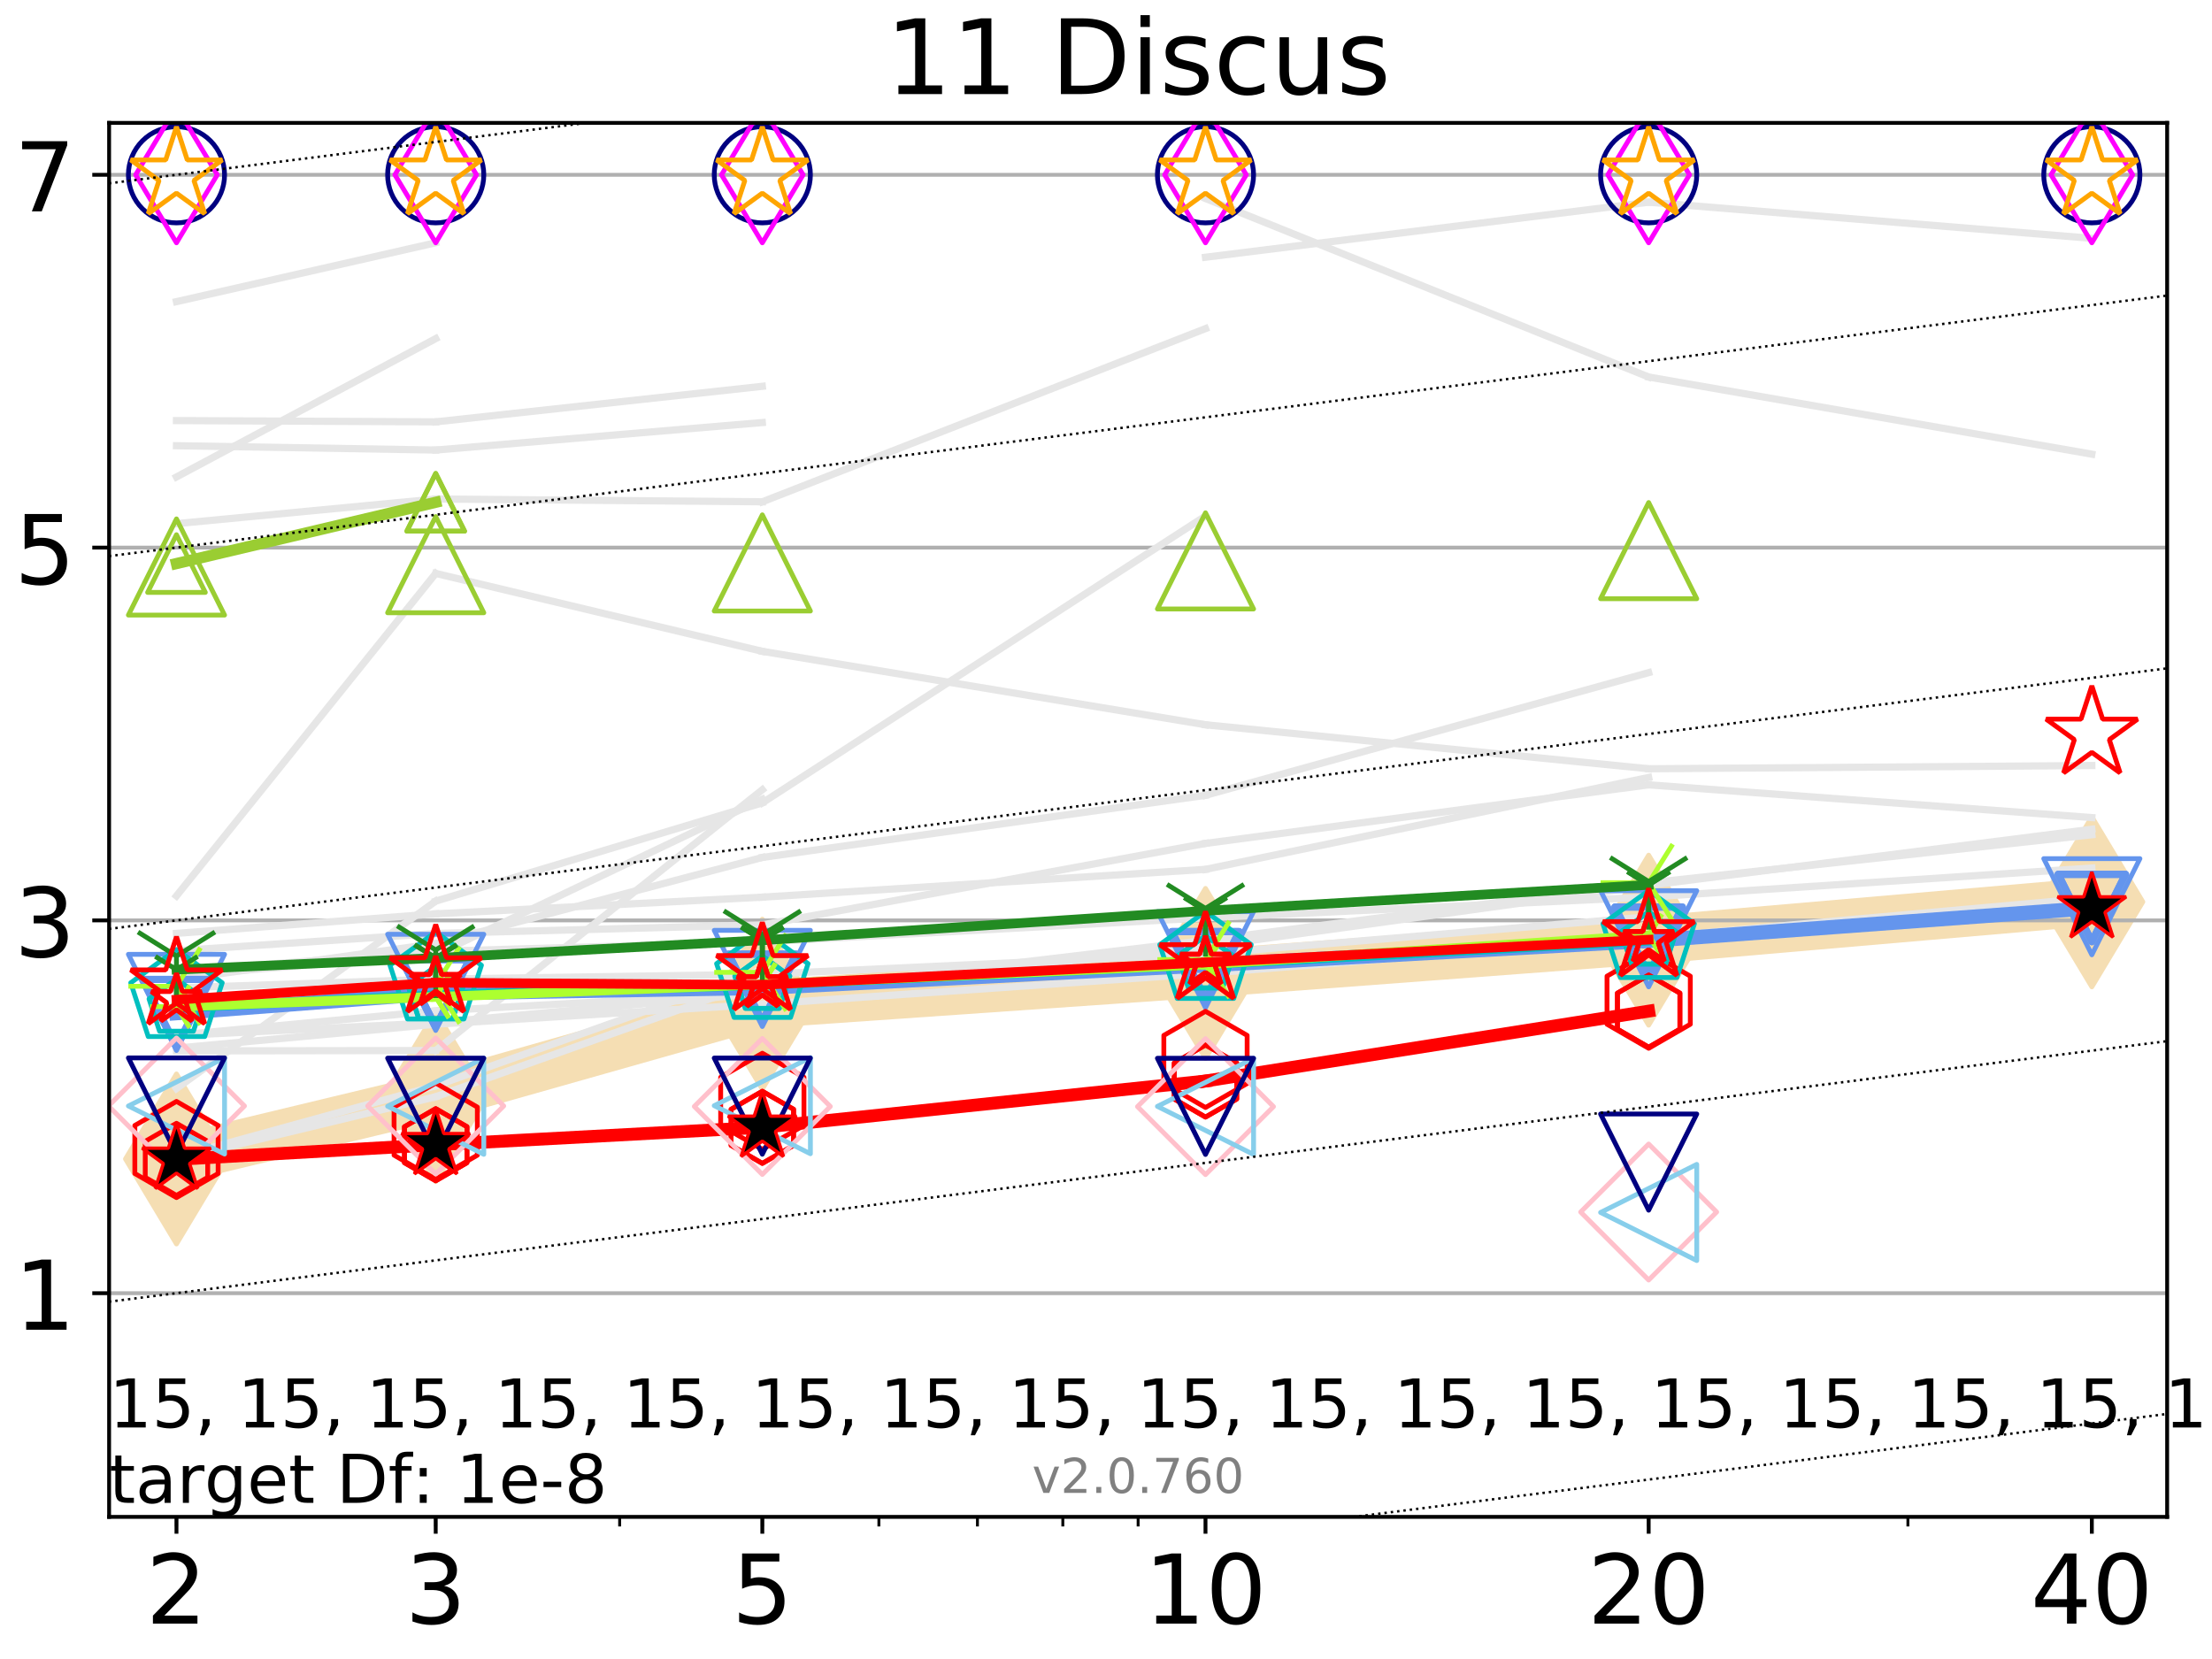 <?xml version="1.0" encoding="utf-8" standalone="no"?>
<!DOCTYPE svg PUBLIC "-//W3C//DTD SVG 1.1//EN"
  "http://www.w3.org/Graphics/SVG/1.1/DTD/svg11.dtd">
<!-- Created with matplotlib (http://matplotlib.org/) -->
<svg height="345pt" version="1.1" viewBox="0 0 460 345" width="460pt" xmlns="http://www.w3.org/2000/svg" xmlns:xlink="http://www.w3.org/1999/xlink">
 <defs>
  <style type="text/css">
*{stroke-linecap:butt;stroke-linejoin:round;}
  </style>
 </defs>
 <g id="figure_1">
  <g id="patch_1">
   <path d="M 0 345.6 
L 460.8 345.6 
L 460.8 0 
L 0 0 
z
" style="fill:#ffffff;"/>
  </g>
  <g id="axes_1">
   <g id="patch_2">
    <path d="M 22.69 315.44 
L 450.672 315.44 
L 450.672 25.56 
L 22.69 25.56 
z
" style="fill:#ffffff;"/>
   </g>
   <g id="line2d_1">
    <path clip-path="url(#p5cd8ae7de8)" d="M 36.699 241.01 
L 90.609 228.055 
L 158.529 208.825 
L 250.69 202.431 
L 342.851 195.511 
L 435.012 187.548 
" style="fill:none;stroke:#f5deb3;stroke-linecap:square;stroke-width:10;"/>
    <defs>
     <path d="M -0 17.678 
L 10.607 0 
L 0 -17.678 
L -10.607 -0 
z
" id="m75a5a47bb6" style="stroke:#f5deb3;stroke-linejoin:miter;"/>
    </defs>
    <g clip-path="url(#p5cd8ae7de8)">
     <use style="fill:#f5deb3;stroke:#f5deb3;stroke-linejoin:miter;" x="36.699" xlink:href="#m75a5a47bb6" y="241.01"/>
     <use style="fill:#f5deb3;stroke:#f5deb3;stroke-linejoin:miter;" x="90.609" xlink:href="#m75a5a47bb6" y="228.055"/>
     <use style="fill:#f5deb3;stroke:#f5deb3;stroke-linejoin:miter;" x="158.529" xlink:href="#m75a5a47bb6" y="208.825"/>
     <use style="fill:#f5deb3;stroke:#f5deb3;stroke-linejoin:miter;" x="250.69" xlink:href="#m75a5a47bb6" y="202.431"/>
     <use style="fill:#f5deb3;stroke:#f5deb3;stroke-linejoin:miter;" x="342.851" xlink:href="#m75a5a47bb6" y="195.511"/>
     <use style="fill:#f5deb3;stroke:#f5deb3;stroke-linejoin:miter;" x="435.012" xlink:href="#m75a5a47bb6" y="187.548"/>
    </g>
   </g>
   <g id="matplotlib.axis_1">
    <g id="xtick_1">
     <g id="line2d_2">
      <defs>
       <path d="M 0 0 
L 0 3.5 
" id="m244a552be8" style="stroke:#000000;stroke-width:0.8;"/>
      </defs>
      <g>
       <use style="stroke:#000000;stroke-width:0.8;" x="36.699" xlink:href="#m244a552be8" y="315.44"/>
      </g>
     </g>
     <g id="text_1">
      <!-- 2 -->
      <defs>
       <path d="M 19.188 8.297 
L 53.609 8.297 
L 53.609 0 
L 7.328 0 
L 7.328 8.297 
Q 12.938 14.109 22.625 23.891 
Q 32.328 33.688 34.812 36.531 
Q 39.547 41.844 41.422 45.531 
Q 43.312 49.219 43.312 52.781 
Q 43.312 58.594 39.234 62.25 
Q 35.156 65.922 28.609 65.922 
Q 23.969 65.922 18.812 64.312 
Q 13.672 62.703 7.812 59.422 
L 7.812 69.391 
Q 13.766 71.781 18.938 73 
Q 24.125 74.219 28.422 74.219 
Q 39.75 74.219 46.484 68.547 
Q 53.219 62.891 53.219 53.422 
Q 53.219 48.922 51.531 44.891 
Q 49.859 40.875 45.406 35.406 
Q 44.188 33.984 37.641 27.219 
Q 31.109 20.453 19.188 8.297 
z
" id="DejaVuSans-32"/>
      </defs>
      <g transform="translate(30.336 337.637)scale(0.2 -0.2)">
       <use xlink:href="#DejaVuSans-32"/>
      </g>
     </g>
    </g>
    <g id="xtick_2">
     <g id="line2d_3">
      <g>
       <use style="stroke:#000000;stroke-width:0.8;" x="90.609" xlink:href="#m244a552be8" y="315.44"/>
      </g>
     </g>
     <g id="text_2">
      <!-- 3 -->
      <defs>
       <path d="M 40.578 39.312 
Q 47.656 37.797 51.625 33 
Q 55.609 28.219 55.609 21.188 
Q 55.609 10.406 48.188 4.484 
Q 40.766 -1.422 27.094 -1.422 
Q 22.516 -1.422 17.656 -0.516 
Q 12.797 0.391 7.625 2.203 
L 7.625 11.719 
Q 11.719 9.328 16.594 8.109 
Q 21.484 6.891 26.812 6.891 
Q 36.078 6.891 40.938 10.547 
Q 45.797 14.203 45.797 21.188 
Q 45.797 27.641 41.281 31.266 
Q 36.766 34.906 28.719 34.906 
L 20.219 34.906 
L 20.219 43.016 
L 29.109 43.016 
Q 36.375 43.016 40.234 45.922 
Q 44.094 48.828 44.094 54.297 
Q 44.094 59.906 40.109 62.906 
Q 36.141 65.922 28.719 65.922 
Q 24.656 65.922 20.016 65.031 
Q 15.375 64.156 9.812 62.312 
L 9.812 71.094 
Q 15.438 72.656 20.344 73.438 
Q 25.25 74.219 29.594 74.219 
Q 40.828 74.219 47.359 69.109 
Q 53.906 64.016 53.906 55.328 
Q 53.906 49.266 50.438 45.094 
Q 46.969 40.922 40.578 39.312 
z
" id="DejaVuSans-33"/>
      </defs>
      <g transform="translate(84.247 337.637)scale(0.2 -0.2)">
       <use xlink:href="#DejaVuSans-33"/>
      </g>
     </g>
    </g>
    <g id="xtick_3">
     <g id="line2d_4">
      <g>
       <use style="stroke:#000000;stroke-width:0.8;" x="158.529" xlink:href="#m244a552be8" y="315.44"/>
      </g>
     </g>
     <g id="text_3">
      <!-- 5 -->
      <defs>
       <path d="M 10.797 72.906 
L 49.516 72.906 
L 49.516 64.594 
L 19.828 64.594 
L 19.828 46.734 
Q 21.969 47.469 24.109 47.828 
Q 26.266 48.188 28.422 48.188 
Q 40.625 48.188 47.75 41.5 
Q 54.891 34.812 54.891 23.391 
Q 54.891 11.625 47.562 5.094 
Q 40.234 -1.422 26.906 -1.422 
Q 22.312 -1.422 17.547 -0.641 
Q 12.797 0.141 7.719 1.703 
L 7.719 11.625 
Q 12.109 9.234 16.797 8.062 
Q 21.484 6.891 26.703 6.891 
Q 35.156 6.891 40.078 11.328 
Q 45.016 15.766 45.016 23.391 
Q 45.016 31 40.078 35.438 
Q 35.156 39.891 26.703 39.891 
Q 22.75 39.891 18.812 39.016 
Q 14.891 38.141 10.797 36.281 
z
" id="DejaVuSans-35"/>
      </defs>
      <g transform="translate(152.166 337.637)scale(0.2 -0.2)">
       <use xlink:href="#DejaVuSans-35"/>
      </g>
     </g>
    </g>
    <g id="xtick_4">
     <g id="line2d_5">
      <g>
       <use style="stroke:#000000;stroke-width:0.8;" x="250.69" xlink:href="#m244a552be8" y="315.44"/>
      </g>
     </g>
     <g id="text_4">
      <!-- 10 -->
      <defs>
       <path d="M 12.406 8.297 
L 28.516 8.297 
L 28.516 63.922 
L 10.984 60.406 
L 10.984 69.391 
L 28.422 72.906 
L 38.281 72.906 
L 38.281 8.297 
L 54.391 8.297 
L 54.391 0 
L 12.406 0 
z
" id="DejaVuSans-31"/>
       <path d="M 31.781 66.406 
Q 24.172 66.406 20.328 58.906 
Q 16.5 51.422 16.5 36.375 
Q 16.5 21.391 20.328 13.891 
Q 24.172 6.391 31.781 6.391 
Q 39.453 6.391 43.281 13.891 
Q 47.125 21.391 47.125 36.375 
Q 47.125 51.422 43.281 58.906 
Q 39.453 66.406 31.781 66.406 
z
M 31.781 74.219 
Q 44.047 74.219 50.516 64.516 
Q 56.984 54.828 56.984 36.375 
Q 56.984 17.969 50.516 8.266 
Q 44.047 -1.422 31.781 -1.422 
Q 19.531 -1.422 13.062 8.266 
Q 6.594 17.969 6.594 36.375 
Q 6.594 54.828 13.062 64.516 
Q 19.531 74.219 31.781 74.219 
z
" id="DejaVuSans-30"/>
      </defs>
      <g transform="translate(237.965 337.637)scale(0.2 -0.2)">
       <use xlink:href="#DejaVuSans-31"/>
       <use x="63.623" xlink:href="#DejaVuSans-30"/>
      </g>
     </g>
    </g>
    <g id="xtick_5">
     <g id="line2d_6">
      <g>
       <use style="stroke:#000000;stroke-width:0.8;" x="342.851" xlink:href="#m244a552be8" y="315.44"/>
      </g>
     </g>
     <g id="text_5">
      <!-- 20 -->
      <g transform="translate(330.126 337.637)scale(0.2 -0.2)">
       <use xlink:href="#DejaVuSans-32"/>
       <use x="63.623" xlink:href="#DejaVuSans-30"/>
      </g>
     </g>
    </g>
    <g id="xtick_6">
     <g id="line2d_7">
      <g>
       <use style="stroke:#000000;stroke-width:0.8;" x="435.012" xlink:href="#m244a552be8" y="315.44"/>
      </g>
     </g>
     <g id="text_6">
      <!-- 40 -->
      <defs>
       <path d="M 37.797 64.312 
L 12.891 25.391 
L 37.797 25.391 
z
M 35.203 72.906 
L 47.609 72.906 
L 47.609 25.391 
L 58.016 25.391 
L 58.016 17.188 
L 47.609 17.188 
L 47.609 0 
L 37.797 0 
L 37.797 17.188 
L 4.891 17.188 
L 4.891 26.703 
z
" id="DejaVuSans-34"/>
      </defs>
      <g transform="translate(422.287 337.637)scale(0.2 -0.2)">
       <use xlink:href="#DejaVuSans-34"/>
       <use x="63.623" xlink:href="#DejaVuSans-30"/>
      </g>
     </g>
    </g>
    <g id="xtick_7">
     <g id="line2d_8">
      <defs>
       <path d="M 0 0 
L 0 2 
" id="me946c41bf0" style="stroke:#000000;stroke-width:0.6;"/>
      </defs>
      <g>
       <use style="stroke:#000000;stroke-width:0.6;" x="36.699" xlink:href="#me946c41bf0" y="315.44"/>
      </g>
     </g>
    </g>
    <g id="xtick_8">
     <g id="line2d_9">
      <g>
       <use style="stroke:#000000;stroke-width:0.6;" x="90.609" xlink:href="#me946c41bf0" y="315.44"/>
      </g>
     </g>
    </g>
    <g id="xtick_9">
     <g id="line2d_10">
      <g>
       <use style="stroke:#000000;stroke-width:0.6;" x="128.86" xlink:href="#me946c41bf0" y="315.44"/>
      </g>
     </g>
    </g>
    <g id="xtick_10">
     <g id="line2d_11">
      <g>
       <use style="stroke:#000000;stroke-width:0.6;" x="158.529" xlink:href="#me946c41bf0" y="315.44"/>
      </g>
     </g>
    </g>
    <g id="xtick_11">
     <g id="line2d_12">
      <g>
       <use style="stroke:#000000;stroke-width:0.6;" x="182.77" xlink:href="#me946c41bf0" y="315.44"/>
      </g>
     </g>
    </g>
    <g id="xtick_12">
     <g id="line2d_13">
      <g>
       <use style="stroke:#000000;stroke-width:0.6;" x="203.266" xlink:href="#me946c41bf0" y="315.44"/>
      </g>
     </g>
    </g>
    <g id="xtick_13">
     <g id="line2d_14">
      <g>
       <use style="stroke:#000000;stroke-width:0.6;" x="221.021" xlink:href="#me946c41bf0" y="315.44"/>
      </g>
     </g>
    </g>
    <g id="xtick_14">
     <g id="line2d_15">
      <g>
       <use style="stroke:#000000;stroke-width:0.6;" x="236.681" xlink:href="#me946c41bf0" y="315.44"/>
      </g>
     </g>
    </g>
    <g id="xtick_15">
     <g id="line2d_16">
      <g>
       <use style="stroke:#000000;stroke-width:0.6;" x="342.851" xlink:href="#me946c41bf0" y="315.44"/>
      </g>
     </g>
    </g>
    <g id="xtick_16">
     <g id="line2d_17">
      <g>
       <use style="stroke:#000000;stroke-width:0.6;" x="396.761" xlink:href="#me946c41bf0" y="315.44"/>
      </g>
     </g>
    </g>
    <g id="xtick_17">
     <g id="line2d_18">
      <g>
       <use style="stroke:#000000;stroke-width:0.6;" x="435.012" xlink:href="#me946c41bf0" y="315.44"/>
      </g>
     </g>
    </g>
   </g>
   <g id="matplotlib.axis_2">
    <g id="ytick_1">
     <g id="line2d_19">
      <path clip-path="url(#p5cd8ae7de8)" d="M 22.69 268.925 
L 450.672 268.925 
" style="fill:none;stroke:#b0b0b0;stroke-linecap:square;stroke-width:0.8;"/>
     </g>
     <g id="line2d_20">
      <defs>
       <path d="M 0 0 
L -3.5 0 
" id="m7377adad11" style="stroke:#000000;stroke-width:0.8;"/>
      </defs>
      <g>
       <use style="stroke:#000000;stroke-width:0.8;" x="22.69" xlink:href="#m7377adad11" y="268.925"/>
      </g>
     </g>
     <g id="text_7">
      <!-- 1 -->
      <g transform="translate(2.965 276.523)scale(0.2 -0.2)">
       <use xlink:href="#DejaVuSans-31"/>
      </g>
     </g>
    </g>
    <g id="ytick_2">
     <g id="line2d_21">
      <path clip-path="url(#p5cd8ae7de8)" d="M 22.69 191.4 
L 450.672 191.4 
" style="fill:none;stroke:#b0b0b0;stroke-linecap:square;stroke-width:0.8;"/>
     </g>
     <g id="line2d_22">
      <g>
       <use style="stroke:#000000;stroke-width:0.8;" x="22.69" xlink:href="#m7377adad11" y="191.4"/>
      </g>
     </g>
     <g id="text_8">
      <!-- 3 -->
      <g transform="translate(2.965 198.998)scale(0.2 -0.2)">
       <use xlink:href="#DejaVuSans-33"/>
      </g>
     </g>
    </g>
    <g id="ytick_3">
     <g id="line2d_23">
      <path clip-path="url(#p5cd8ae7de8)" d="M 22.69 113.875 
L 450.672 113.875 
" style="fill:none;stroke:#b0b0b0;stroke-linecap:square;stroke-width:0.8;"/>
     </g>
     <g id="line2d_24">
      <g>
       <use style="stroke:#000000;stroke-width:0.8;" x="22.69" xlink:href="#m7377adad11" y="113.875"/>
      </g>
     </g>
     <g id="text_9">
      <!-- 5 -->
      <g transform="translate(2.965 121.473)scale(0.2 -0.2)">
       <use xlink:href="#DejaVuSans-35"/>
      </g>
     </g>
    </g>
    <g id="ytick_4">
     <g id="line2d_25">
      <path clip-path="url(#p5cd8ae7de8)" d="M 22.69 36.35 
L 450.672 36.35 
" style="fill:none;stroke:#b0b0b0;stroke-linecap:square;stroke-width:0.8;"/>
     </g>
     <g id="line2d_26">
      <g>
       <use style="stroke:#000000;stroke-width:0.8;" x="22.69" xlink:href="#m7377adad11" y="36.35"/>
      </g>
     </g>
     <g id="text_10">
      <!-- 7 -->
      <defs>
       <path d="M 8.203 72.906 
L 55.078 72.906 
L 55.078 68.703 
L 28.609 0 
L 18.312 0 
L 43.219 64.594 
L 8.203 64.594 
z
" id="DejaVuSans-37"/>
      </defs>
      <g transform="translate(2.965 43.948)scale(0.2 -0.2)">
       <use xlink:href="#DejaVuSans-37"/>
      </g>
     </g>
    </g>
   </g>
   <g id="line2d_27">
    <path clip-path="url(#p5cd8ae7de8)" d="M 36.699 99.185 
L 90.609 70.415 
" style="fill:none;stroke:#e6e6e6;stroke-linecap:square;stroke-width:1.5;"/>
   </g>
   <g id="line2d_28">
    <path clip-path="url(#p5cd8ae7de8)" d="M 90.609 70.415 
" style="fill:none;stroke:#e6e6e6;stroke-linecap:square;stroke-width:1.5;"/>
   </g>
   <g id="line2d_29"/>
   <g id="line2d_30"/>
   <g id="line2d_31">
    <path clip-path="url(#p5cd8ae7de8)" d="M 36.699 215.282 
L 90.609 210.216 
" style="fill:none;stroke:#e6e6e6;stroke-linecap:square;stroke-width:1.5;"/>
   </g>
   <g id="line2d_32">
    <path clip-path="url(#p5cd8ae7de8)" d="M 90.609 210.216 
L 158.529 206.494 
" style="fill:none;stroke:#e6e6e6;stroke-linecap:square;stroke-width:1.5;"/>
   </g>
   <g id="line2d_33">
    <path clip-path="url(#p5cd8ae7de8)" d="M 158.529 206.494 
L 250.69 195.558 
" style="fill:none;stroke:#e6e6e6;stroke-linecap:square;stroke-width:1.5;"/>
   </g>
   <g id="line2d_34">
    <path clip-path="url(#p5cd8ae7de8)" d="M 250.69 195.558 
L 342.851 183.61 
" style="fill:none;stroke:#e6e6e6;stroke-linecap:square;stroke-width:1.5;"/>
   </g>
   <g id="line2d_35">
    <path clip-path="url(#p5cd8ae7de8)" d="M 342.851 183.61 
L 435.012 173.588 
" style="fill:none;stroke:#e6e6e6;stroke-linecap:square;stroke-width:1.5;"/>
   </g>
   <g id="line2d_36">
    <path clip-path="url(#p5cd8ae7de8)" d="M 435.012 173.588 
" style="fill:none;stroke:#e6e6e6;stroke-linecap:square;stroke-width:1.5;"/>
   </g>
   <g id="line2d_37"/>
   <g id="line2d_38"/>
   <g id="line2d_39"/>
   <g id="line2d_40"/>
   <g id="line2d_41">
    <path clip-path="url(#p5cd8ae7de8)" d="M 36.699 158.798 
" style="fill:none;stroke:#e6e6e6;stroke-linecap:square;stroke-width:1.5;"/>
   </g>
   <g id="line2d_42"/>
   <g id="line2d_43"/>
   <g id="line2d_44">
    <path clip-path="url(#p5cd8ae7de8)" d="M 36.699 209.336 
L 90.609 206.103 
" style="fill:none;stroke:#e6e6e6;stroke-linecap:square;stroke-width:1.5;"/>
   </g>
   <g id="line2d_45">
    <path clip-path="url(#p5cd8ae7de8)" d="M 90.609 206.103 
L 158.529 204.414 
" style="fill:none;stroke:#e6e6e6;stroke-linecap:square;stroke-width:1.5;"/>
   </g>
   <g id="line2d_46">
    <path clip-path="url(#p5cd8ae7de8)" d="M 158.529 204.414 
L 250.69 200.737 
" style="fill:none;stroke:#e6e6e6;stroke-linecap:square;stroke-width:1.5;"/>
   </g>
   <g id="line2d_47">
    <path clip-path="url(#p5cd8ae7de8)" d="M 250.69 200.737 
L 342.851 195.512 
" style="fill:none;stroke:#e6e6e6;stroke-linecap:square;stroke-width:1.5;"/>
   </g>
   <g id="line2d_48">
    <path clip-path="url(#p5cd8ae7de8)" d="M 342.851 195.512 
L 435.012 187.548 
" style="fill:none;stroke:#e6e6e6;stroke-linecap:square;stroke-width:1.5;"/>
   </g>
   <g id="line2d_49">
    <path clip-path="url(#p5cd8ae7de8)" d="M 435.012 187.548 
" style="fill:none;stroke:#e6e6e6;stroke-linecap:square;stroke-width:1.5;"/>
   </g>
   <g id="line2d_50"/>
   <g id="line2d_51"/>
   <g id="line2d_52">
    <path clip-path="url(#p5cd8ae7de8)" d="M 36.699 215.354 
L 90.609 212.691 
" style="fill:none;stroke:#e6e6e6;stroke-linecap:square;stroke-width:1.5;"/>
   </g>
   <g id="line2d_53">
    <path clip-path="url(#p5cd8ae7de8)" d="M 90.609 212.691 
L 158.529 206.504 
" style="fill:none;stroke:#e6e6e6;stroke-linecap:square;stroke-width:1.5;"/>
   </g>
   <g id="line2d_54">
    <path clip-path="url(#p5cd8ae7de8)" d="M 158.529 206.504 
L 250.69 196.882 
" style="fill:none;stroke:#e6e6e6;stroke-linecap:square;stroke-width:1.5;"/>
   </g>
   <g id="line2d_55">
    <path clip-path="url(#p5cd8ae7de8)" d="M 250.69 196.882 
L 342.851 184.12 
" style="fill:none;stroke:#e6e6e6;stroke-linecap:square;stroke-width:1.5;"/>
   </g>
   <g id="line2d_56">
    <path clip-path="url(#p5cd8ae7de8)" d="M 342.851 184.12 
L 435.012 172.442 
" style="fill:none;stroke:#e6e6e6;stroke-linecap:square;stroke-width:1.5;"/>
   </g>
   <g id="line2d_57">
    <path clip-path="url(#p5cd8ae7de8)" d="M 435.012 172.442 
" style="fill:none;stroke:#e6e6e6;stroke-linecap:square;stroke-width:1.5;"/>
   </g>
   <g id="line2d_58"/>
   <g id="line2d_59"/>
   <g id="line2d_60">
    <path clip-path="url(#p5cd8ae7de8)" d="M 36.699 203.76 
L 90.609 196.224 
" style="fill:none;stroke:#e6e6e6;stroke-linecap:square;stroke-width:1.5;"/>
   </g>
   <g id="line2d_61">
    <path clip-path="url(#p5cd8ae7de8)" d="M 90.609 196.224 
L 158.529 178.312 
" style="fill:none;stroke:#e6e6e6;stroke-linecap:square;stroke-width:1.5;"/>
   </g>
   <g id="line2d_62">
    <path clip-path="url(#p5cd8ae7de8)" d="M 158.529 178.312 
L 250.69 165.39 
" style="fill:none;stroke:#e6e6e6;stroke-linecap:square;stroke-width:1.5;"/>
   </g>
   <g id="line2d_63">
    <path clip-path="url(#p5cd8ae7de8)" d="M 250.69 165.39 
L 342.851 139.877 
" style="fill:none;stroke:#e6e6e6;stroke-linecap:square;stroke-width:1.5;"/>
   </g>
   <g id="line2d_64">
    <path clip-path="url(#p5cd8ae7de8)" d="M 342.851 139.877 
" style="fill:none;stroke:#e6e6e6;stroke-linecap:square;stroke-width:1.5;"/>
   </g>
   <g id="line2d_65"/>
   <g id="line2d_66"/>
   <g id="line2d_67">
    <path clip-path="url(#p5cd8ae7de8)" d="M 36.699 62.729 
L 90.609 50.482 
" style="fill:none;stroke:#e6e6e6;stroke-linecap:square;stroke-width:1.5;"/>
   </g>
   <g id="line2d_68">
    <path clip-path="url(#p5cd8ae7de8)" d="M 90.609 50.482 
" style="fill:none;stroke:#e6e6e6;stroke-linecap:square;stroke-width:1.5;"/>
   </g>
   <g id="line2d_69">
    <path clip-path="url(#p5cd8ae7de8)" d="M 250.69 53.496 
L 342.851 42.048 
" style="fill:none;stroke:#e6e6e6;stroke-linecap:square;stroke-width:1.5;"/>
   </g>
   <g id="line2d_70">
    <path clip-path="url(#p5cd8ae7de8)" d="M 342.851 42.048 
L 435.012 49.566 
" style="fill:none;stroke:#e6e6e6;stroke-linecap:square;stroke-width:1.5;"/>
   </g>
   <g id="line2d_71">
    <path clip-path="url(#p5cd8ae7de8)" d="M 435.012 49.566 
" style="fill:none;stroke:#e6e6e6;stroke-linecap:square;stroke-width:1.5;"/>
   </g>
   <g id="line2d_72"/>
   <g id="line2d_73"/>
   <g id="line2d_74"/>
   <g id="line2d_75"/>
   <g id="line2d_76">
    <path clip-path="url(#p5cd8ae7de8)" d="M 36.699 138.189 
" style="fill:none;stroke:#e6e6e6;stroke-linecap:square;stroke-width:1.5;"/>
   </g>
   <g id="line2d_77"/>
   <g id="line2d_78"/>
   <g id="line2d_79"/>
   <g id="line2d_80"/>
   <g id="line2d_81">
    <path clip-path="url(#p5cd8ae7de8)" d="M 36.699 202.902 
L 90.609 198.548 
" style="fill:none;stroke:#e6e6e6;stroke-linecap:square;stroke-width:1.5;"/>
   </g>
   <g id="line2d_82">
    <path clip-path="url(#p5cd8ae7de8)" d="M 90.609 198.548 
L 158.529 166.209 
" style="fill:none;stroke:#e6e6e6;stroke-linecap:square;stroke-width:1.5;"/>
   </g>
   <g id="line2d_83">
    <path clip-path="url(#p5cd8ae7de8)" d="M 158.529 166.209 
" style="fill:none;stroke:#e6e6e6;stroke-linecap:square;stroke-width:1.5;"/>
   </g>
   <g id="line2d_84"/>
   <g id="line2d_85"/>
   <g id="line2d_86">
    <path clip-path="url(#p5cd8ae7de8)" d="M 36.699 186.309 
L 90.609 119.247 
" style="fill:none;stroke:#e6e6e6;stroke-linecap:square;stroke-width:1.5;"/>
   </g>
   <g id="line2d_87">
    <path clip-path="url(#p5cd8ae7de8)" d="M 90.609 119.247 
L 158.529 135.448 
" style="fill:none;stroke:#e6e6e6;stroke-linecap:square;stroke-width:1.5;"/>
   </g>
   <g id="line2d_88">
    <path clip-path="url(#p5cd8ae7de8)" d="M 158.529 135.448 
L 250.69 150.72 
" style="fill:none;stroke:#e6e6e6;stroke-linecap:square;stroke-width:1.5;"/>
   </g>
   <g id="line2d_89">
    <path clip-path="url(#p5cd8ae7de8)" d="M 250.69 150.72 
L 342.851 159.869 
" style="fill:none;stroke:#e6e6e6;stroke-linecap:square;stroke-width:1.5;"/>
   </g>
   <g id="line2d_90">
    <path clip-path="url(#p5cd8ae7de8)" d="M 342.851 159.869 
L 435.012 159.197 
" style="fill:none;stroke:#e6e6e6;stroke-linecap:square;stroke-width:1.5;"/>
   </g>
   <g id="line2d_91">
    <path clip-path="url(#p5cd8ae7de8)" d="M 435.012 159.197 
" style="fill:none;stroke:#e6e6e6;stroke-linecap:square;stroke-width:1.5;"/>
   </g>
   <g id="line2d_92"/>
   <g id="line2d_93"/>
   <g id="line2d_94"/>
   <g id="line2d_95"/>
   <g id="line2d_96">
    <path clip-path="url(#p5cd8ae7de8)" d="M 36.699 218.541 
L 90.609 218.462 
" style="fill:none;stroke:#e6e6e6;stroke-linecap:square;stroke-width:1.5;"/>
   </g>
   <g id="line2d_97">
    <path clip-path="url(#p5cd8ae7de8)" d="M 90.609 218.462 
L 158.529 164.235 
" style="fill:none;stroke:#e6e6e6;stroke-linecap:square;stroke-width:1.5;"/>
   </g>
   <g id="line2d_98">
    <path clip-path="url(#p5cd8ae7de8)" d="M 158.529 164.235 
" style="fill:none;stroke:#e6e6e6;stroke-linecap:square;stroke-width:1.5;"/>
   </g>
   <g id="line2d_99"/>
   <g id="line2d_100"/>
   <g id="line2d_101">
    <path clip-path="url(#p5cd8ae7de8)" d="M 36.699 201.969 
L 90.609 197.836 
" style="fill:none;stroke:#e6e6e6;stroke-linecap:square;stroke-width:1.5;"/>
   </g>
   <g id="line2d_102">
    <path clip-path="url(#p5cd8ae7de8)" d="M 90.609 197.836 
L 158.529 195.875 
" style="fill:none;stroke:#e6e6e6;stroke-linecap:square;stroke-width:1.5;"/>
   </g>
   <g id="line2d_103">
    <path clip-path="url(#p5cd8ae7de8)" d="M 158.529 195.875 
L 250.69 190.864 
" style="fill:none;stroke:#e6e6e6;stroke-linecap:square;stroke-width:1.5;"/>
   </g>
   <g id="line2d_104">
    <path clip-path="url(#p5cd8ae7de8)" d="M 250.69 190.864 
L 342.851 186.547 
" style="fill:none;stroke:#e6e6e6;stroke-linecap:square;stroke-width:1.5;"/>
   </g>
   <g id="line2d_105">
    <path clip-path="url(#p5cd8ae7de8)" d="M 342.851 186.547 
L 435.012 180.51 
" style="fill:none;stroke:#e6e6e6;stroke-linecap:square;stroke-width:1.5;"/>
   </g>
   <g id="line2d_106">
    <path clip-path="url(#p5cd8ae7de8)" d="M 435.012 180.51 
" style="fill:none;stroke:#e6e6e6;stroke-linecap:square;stroke-width:1.5;"/>
   </g>
   <g id="line2d_107"/>
   <g id="line2d_108"/>
   <g id="line2d_109"/>
   <g id="line2d_110"/>
   <g id="line2d_111"/>
   <g id="line2d_112"/>
   <g id="line2d_113">
    <path clip-path="url(#p5cd8ae7de8)" d="M 36.699 194.101 
L 90.609 190.038 
" style="fill:none;stroke:#e6e6e6;stroke-linecap:square;stroke-width:1.5;"/>
   </g>
   <g id="line2d_114">
    <path clip-path="url(#p5cd8ae7de8)" d="M 90.609 190.038 
L 158.529 186.569 
" style="fill:none;stroke:#e6e6e6;stroke-linecap:square;stroke-width:1.5;"/>
   </g>
   <g id="line2d_115">
    <path clip-path="url(#p5cd8ae7de8)" d="M 158.529 186.569 
L 250.69 180.788 
" style="fill:none;stroke:#e6e6e6;stroke-linecap:square;stroke-width:1.5;"/>
   </g>
   <g id="line2d_116">
    <path clip-path="url(#p5cd8ae7de8)" d="M 250.69 180.788 
L 342.851 161.676 
" style="fill:none;stroke:#e6e6e6;stroke-linecap:square;stroke-width:1.5;"/>
   </g>
   <g id="line2d_117">
    <path clip-path="url(#p5cd8ae7de8)" d="M 342.851 161.676 
" style="fill:none;stroke:#e6e6e6;stroke-linecap:square;stroke-width:1.5;"/>
   </g>
   <g id="line2d_118"/>
   <g id="line2d_119"/>
   <g id="line2d_120"/>
   <g id="line2d_121"/>
   <g id="line2d_122">
    <path clip-path="url(#p5cd8ae7de8)" d="M 36.699 241.074 
L 90.609 228.072 
" style="fill:none;stroke:#e6e6e6;stroke-linecap:square;stroke-width:1.5;"/>
   </g>
   <g id="line2d_123">
    <path clip-path="url(#p5cd8ae7de8)" d="M 90.609 228.072 
L 158.529 203.81 
" style="fill:none;stroke:#e6e6e6;stroke-linecap:square;stroke-width:1.5;"/>
   </g>
   <g id="line2d_124">
    <path clip-path="url(#p5cd8ae7de8)" d="M 158.529 203.81 
" style="fill:none;stroke:#e6e6e6;stroke-linecap:square;stroke-width:1.5;"/>
   </g>
   <g id="line2d_125"/>
   <g id="line2d_126"/>
   <g id="line2d_127">
    <path clip-path="url(#p5cd8ae7de8)" d="M 36.699 240.65 
L 90.609 225.792 
" style="fill:none;stroke:#e6e6e6;stroke-linecap:square;stroke-width:1.5;"/>
   </g>
   <g id="line2d_128">
    <path clip-path="url(#p5cd8ae7de8)" d="M 90.609 225.792 
L 158.529 201.617 
" style="fill:none;stroke:#e6e6e6;stroke-linecap:square;stroke-width:1.5;"/>
   </g>
   <g id="line2d_129">
    <path clip-path="url(#p5cd8ae7de8)" d="M 158.529 201.617 
" style="fill:none;stroke:#e6e6e6;stroke-linecap:square;stroke-width:1.5;"/>
   </g>
   <g id="line2d_130"/>
   <g id="line2d_131"/>
   <g id="line2d_132">
    <path clip-path="url(#p5cd8ae7de8)" d="M 36.699 197.703 
L 90.609 194.116 
" style="fill:none;stroke:#e6e6e6;stroke-linecap:square;stroke-width:1.5;"/>
   </g>
   <g id="line2d_133">
    <path clip-path="url(#p5cd8ae7de8)" d="M 90.609 194.116 
L 158.529 192.337 
" style="fill:none;stroke:#e6e6e6;stroke-linecap:square;stroke-width:1.5;"/>
   </g>
   <g id="line2d_134">
    <path clip-path="url(#p5cd8ae7de8)" d="M 158.529 192.337 
L 250.69 175.394 
" style="fill:none;stroke:#e6e6e6;stroke-linecap:square;stroke-width:1.5;"/>
   </g>
   <g id="line2d_135">
    <path clip-path="url(#p5cd8ae7de8)" d="M 250.69 175.394 
L 342.851 163.211 
" style="fill:none;stroke:#e6e6e6;stroke-linecap:square;stroke-width:1.5;"/>
   </g>
   <g id="line2d_136">
    <path clip-path="url(#p5cd8ae7de8)" d="M 342.851 163.211 
L 435.012 170.02 
" style="fill:none;stroke:#e6e6e6;stroke-linecap:square;stroke-width:1.5;"/>
   </g>
   <g id="line2d_137">
    <path clip-path="url(#p5cd8ae7de8)" d="M 435.012 170.02 
" style="fill:none;stroke:#e6e6e6;stroke-linecap:square;stroke-width:1.5;"/>
   </g>
   <g id="line2d_138"/>
   <g id="line2d_139"/>
   <g id="line2d_140">
    <path clip-path="url(#p5cd8ae7de8)" d="M 250.69 41.278 
L 342.851 78.404 
" style="fill:none;stroke:#e6e6e6;stroke-linecap:square;stroke-width:1.5;"/>
   </g>
   <g id="line2d_141">
    <path clip-path="url(#p5cd8ae7de8)" d="M 342.851 78.404 
L 435.012 94.447 
" style="fill:none;stroke:#e6e6e6;stroke-linecap:square;stroke-width:1.5;"/>
   </g>
   <g id="line2d_142">
    <path clip-path="url(#p5cd8ae7de8)" d="M 435.012 94.447 
" style="fill:none;stroke:#e6e6e6;stroke-linecap:square;stroke-width:1.5;"/>
   </g>
   <g id="line2d_143"/>
   <g id="line2d_144"/>
   <g id="line2d_145">
    <path clip-path="url(#p5cd8ae7de8)" d="M 36.699 87.461 
L 90.609 87.729 
" style="fill:none;stroke:#e6e6e6;stroke-linecap:square;stroke-width:1.5;"/>
   </g>
   <g id="line2d_146">
    <path clip-path="url(#p5cd8ae7de8)" d="M 90.609 87.729 
L 158.529 80.333 
" style="fill:none;stroke:#e6e6e6;stroke-linecap:square;stroke-width:1.5;"/>
   </g>
   <g id="line2d_147">
    <path clip-path="url(#p5cd8ae7de8)" d="M 158.529 80.333 
" style="fill:none;stroke:#e6e6e6;stroke-linecap:square;stroke-width:1.5;"/>
   </g>
   <g id="line2d_148"/>
   <g id="line2d_149"/>
   <g id="line2d_150">
    <path clip-path="url(#p5cd8ae7de8)" d="M 36.699 92.689 
L 90.609 93.59 
" style="fill:none;stroke:#e6e6e6;stroke-linecap:square;stroke-width:1.5;"/>
   </g>
   <g id="line2d_151">
    <path clip-path="url(#p5cd8ae7de8)" d="M 90.609 93.59 
L 158.529 87.869 
" style="fill:none;stroke:#e6e6e6;stroke-linecap:square;stroke-width:1.5;"/>
   </g>
   <g id="line2d_152">
    <path clip-path="url(#p5cd8ae7de8)" d="M 158.529 87.869 
" style="fill:none;stroke:#e6e6e6;stroke-linecap:square;stroke-width:1.5;"/>
   </g>
   <g id="line2d_153"/>
   <g id="line2d_154"/>
   <g id="line2d_155">
    <path clip-path="url(#p5cd8ae7de8)" d="M 36.699 108.895 
L 90.609 103.771 
" style="fill:none;stroke:#e6e6e6;stroke-linecap:square;stroke-width:1.5;"/>
   </g>
   <g id="line2d_156">
    <path clip-path="url(#p5cd8ae7de8)" d="M 90.609 103.771 
L 158.529 104.353 
" style="fill:none;stroke:#e6e6e6;stroke-linecap:square;stroke-width:1.5;"/>
   </g>
   <g id="line2d_157">
    <path clip-path="url(#p5cd8ae7de8)" d="M 158.529 104.353 
L 250.69 68.337 
" style="fill:none;stroke:#e6e6e6;stroke-linecap:square;stroke-width:1.5;"/>
   </g>
   <g id="line2d_158">
    <path clip-path="url(#p5cd8ae7de8)" d="M 250.69 68.337 
" style="fill:none;stroke:#e6e6e6;stroke-linecap:square;stroke-width:1.5;"/>
   </g>
   <g id="line2d_159"/>
   <g id="line2d_160"/>
   <g id="line2d_161"/>
   <g id="line2d_162"/>
   <g id="line2d_163">
    <path clip-path="url(#p5cd8ae7de8)" d="M 36.699 226.366 
L 90.609 187.395 
" style="fill:none;stroke:#e6e6e6;stroke-linecap:square;stroke-width:1.5;"/>
   </g>
   <g id="line2d_164">
    <path clip-path="url(#p5cd8ae7de8)" d="M 90.609 187.395 
L 158.529 166.958 
" style="fill:none;stroke:#e6e6e6;stroke-linecap:square;stroke-width:1.5;"/>
   </g>
   <g id="line2d_165">
    <path clip-path="url(#p5cd8ae7de8)" d="M 158.529 166.958 
L 250.69 107.307 
" style="fill:none;stroke:#e6e6e6;stroke-linecap:square;stroke-width:1.5;"/>
   </g>
   <g id="line2d_166">
    <path clip-path="url(#p5cd8ae7de8)" d="M 250.69 107.307 
" style="fill:none;stroke:#e6e6e6;stroke-linecap:square;stroke-width:1.5;"/>
   </g>
   <g id="line2d_167"/>
   <g id="line2d_168"/>
   <g id="line2d_169">
    <path clip-path="url(#p5cd8ae7de8)" d="M 36.699 205.444 
L 90.609 203.621 
" style="fill:none;stroke:#e6e6e6;stroke-linecap:square;stroke-width:1.5;"/>
   </g>
   <g id="line2d_170">
    <path clip-path="url(#p5cd8ae7de8)" d="M 90.609 203.621 
L 158.529 202.603 
" style="fill:none;stroke:#e6e6e6;stroke-linecap:square;stroke-width:1.5;"/>
   </g>
   <g id="line2d_171">
    <path clip-path="url(#p5cd8ae7de8)" d="M 158.529 202.603 
L 250.69 198.36 
" style="fill:none;stroke:#e6e6e6;stroke-linecap:square;stroke-width:1.5;"/>
   </g>
   <g id="line2d_172">
    <path clip-path="url(#p5cd8ae7de8)" d="M 250.69 198.36 
L 342.851 190.656 
" style="fill:none;stroke:#e6e6e6;stroke-linecap:square;stroke-width:1.5;"/>
   </g>
   <g id="line2d_173">
    <path clip-path="url(#p5cd8ae7de8)" d="M 342.851 190.656 
" style="fill:none;stroke:#e6e6e6;stroke-linecap:square;stroke-width:1.5;"/>
   </g>
   <g id="line2d_174"/>
   <g id="line2d_175"/>
   <g id="line2d_176">
    <path clip-path="url(#p5cd8ae7de8)" d="M 36.699 217.966 
L 90.609 212.992 
" style="fill:none;stroke:#e6e6e6;stroke-linecap:square;stroke-width:1.5;"/>
   </g>
   <g id="line2d_177">
    <path clip-path="url(#p5cd8ae7de8)" d="M 90.609 212.992 
L 158.529 208.82 
" style="fill:none;stroke:#e6e6e6;stroke-linecap:square;stroke-width:1.5;"/>
   </g>
   <g id="line2d_178">
    <path clip-path="url(#p5cd8ae7de8)" d="M 158.529 208.82 
L 250.69 202.432 
" style="fill:none;stroke:#e6e6e6;stroke-linecap:square;stroke-width:1.5;"/>
   </g>
   <g id="line2d_179">
    <path clip-path="url(#p5cd8ae7de8)" d="M 250.69 202.432 
L 342.851 195.008 
" style="fill:none;stroke:#e6e6e6;stroke-linecap:square;stroke-width:1.5;"/>
   </g>
   <g id="line2d_180">
    <path clip-path="url(#p5cd8ae7de8)" d="M 342.851 195.008 
L 435.012 186.733 
" style="fill:none;stroke:#e6e6e6;stroke-linecap:square;stroke-width:1.5;"/>
   </g>
   <g id="line2d_181">
    <path clip-path="url(#p5cd8ae7de8)" d="M 435.012 186.733 
" style="fill:none;stroke:#e6e6e6;stroke-linecap:square;stroke-width:1.5;"/>
   </g>
   <g id="line2d_182"/>
   <g id="line2d_183"/>
   <g id="line2d_184"/>
   <g id="line2d_185">
    <defs>
     <path d="M 0 10 
C 2.652 10 5.196 8.946 7.071 7.071 
C 8.946 5.196 10 2.652 10 0 
C 10 -2.652 8.946 -5.196 7.071 -7.071 
C 5.196 -8.946 2.652 -10 0 -10 
C -2.652 -10 -5.196 -8.946 -7.071 -7.071 
C -8.946 -5.196 -10 -2.652 -10 0 
C -10 2.652 -8.946 5.196 -7.071 7.071 
C -5.196 8.946 -2.652 10 0 10 
z
" id="m4adf89b70b" style="stroke:#000080;"/>
    </defs>
    <g clip-path="url(#p5cd8ae7de8)">
     <use style="fill:none;stroke:#000080;" x="36.699" xlink:href="#m4adf89b70b" y="36.35"/>
     <use style="fill:none;stroke:#000080;" x="90.609" xlink:href="#m4adf89b70b" y="36.35"/>
     <use style="fill:none;stroke:#000080;" x="158.529" xlink:href="#m4adf89b70b" y="36.35"/>
     <use style="fill:none;stroke:#000080;" x="250.69" xlink:href="#m4adf89b70b" y="36.35"/>
     <use style="fill:none;stroke:#000080;" x="342.851" xlink:href="#m4adf89b70b" y="36.35"/>
     <use style="fill:none;stroke:#000080;" x="435.012" xlink:href="#m4adf89b70b" y="36.35"/>
    </g>
   </g>
   <g id="line2d_186"/>
   <g id="line2d_187">
    <defs>
     <path d="M -0 14.142 
L 8.485 0 
L -0 -14.142 
L -8.485 -0 
z
" id="mb7f2658b9f" style="stroke:#ff00ff;stroke-linejoin:miter;"/>
    </defs>
    <g clip-path="url(#p5cd8ae7de8)">
     <use style="fill:none;stroke:#ff00ff;stroke-linejoin:miter;" x="36.699" xlink:href="#mb7f2658b9f" y="36.35"/>
     <use style="fill:none;stroke:#ff00ff;stroke-linejoin:miter;" x="90.609" xlink:href="#mb7f2658b9f" y="36.35"/>
     <use style="fill:none;stroke:#ff00ff;stroke-linejoin:miter;" x="158.529" xlink:href="#mb7f2658b9f" y="36.35"/>
     <use style="fill:none;stroke:#ff00ff;stroke-linejoin:miter;" x="250.69" xlink:href="#mb7f2658b9f" y="36.35"/>
     <use style="fill:none;stroke:#ff00ff;stroke-linejoin:miter;" x="342.851" xlink:href="#mb7f2658b9f" y="36.35"/>
     <use style="fill:none;stroke:#ff00ff;stroke-linejoin:miter;" x="435.012" xlink:href="#mb7f2658b9f" y="36.35"/>
    </g>
   </g>
   <g id="line2d_188"/>
   <g id="line2d_189">
    <defs>
     <path d="M 0 -10 
L -2.245 -3.09 
L -9.511 -3.09 
L -3.633 1.18 
L -5.878 8.09 
L -0 3.82 
L 5.878 8.09 
L 3.633 1.18 
L 9.511 -3.09 
L 2.245 -3.09 
z
" id="me71d33d574" style="stroke:#ffa500;stroke-linejoin:bevel;"/>
    </defs>
    <g clip-path="url(#p5cd8ae7de8)">
     <use style="fill:none;stroke:#ffa500;stroke-linejoin:bevel;" x="36.699" xlink:href="#me71d33d574" y="36.35"/>
     <use style="fill:none;stroke:#ffa500;stroke-linejoin:bevel;" x="90.609" xlink:href="#me71d33d574" y="36.35"/>
     <use style="fill:none;stroke:#ffa500;stroke-linejoin:bevel;" x="158.529" xlink:href="#me71d33d574" y="36.35"/>
     <use style="fill:none;stroke:#ffa500;stroke-linejoin:bevel;" x="250.69" xlink:href="#me71d33d574" y="36.35"/>
     <use style="fill:none;stroke:#ffa500;stroke-linejoin:bevel;" x="342.851" xlink:href="#me71d33d574" y="36.35"/>
     <use style="fill:none;stroke:#ffa500;stroke-linejoin:bevel;" x="435.012" xlink:href="#me71d33d574" y="36.35"/>
    </g>
   </g>
   <g id="line2d_190">
    <path clip-path="url(#p5cd8ae7de8)" d="M 36.699 210.675 
L 90.609 206.558 
" style="fill:none;stroke:#6495ed;stroke-linecap:square;stroke-width:3;"/>
    <defs>
     <path d="M -0 7 
L 7 -7 
L -7 -7 
z
" id="m75ab8c5cb5" style="stroke:#6495ed;stroke-linejoin:miter;stroke-width:1.5;"/>
    </defs>
    <g clip-path="url(#p5cd8ae7de8)">
     <use style="fill:none;stroke:#6495ed;stroke-linejoin:miter;stroke-width:1.5;" x="36.699" xlink:href="#m75ab8c5cb5" y="210.675"/>
     <use style="fill:none;stroke:#6495ed;stroke-linejoin:miter;stroke-width:1.5;" x="90.609" xlink:href="#m75ab8c5cb5" y="206.558"/>
    </g>
   </g>
   <g id="line2d_191">
    <path clip-path="url(#p5cd8ae7de8)" d="M 90.609 206.558 
L 158.529 205.425 
" style="fill:none;stroke:#6495ed;stroke-linecap:square;stroke-width:3;"/>
    <g clip-path="url(#p5cd8ae7de8)">
     <use style="fill:none;stroke:#6495ed;stroke-linejoin:miter;stroke-width:1.5;" x="90.609" xlink:href="#m75ab8c5cb5" y="206.558"/>
     <use style="fill:none;stroke:#6495ed;stroke-linejoin:miter;stroke-width:1.5;" x="158.529" xlink:href="#m75ab8c5cb5" y="205.425"/>
    </g>
   </g>
   <g id="line2d_192">
    <path clip-path="url(#p5cd8ae7de8)" d="M 158.529 205.425 
L 250.69 200.734 
" style="fill:none;stroke:#6495ed;stroke-linecap:square;stroke-width:3;"/>
    <g clip-path="url(#p5cd8ae7de8)">
     <use style="fill:none;stroke:#6495ed;stroke-linejoin:miter;stroke-width:1.5;" x="158.529" xlink:href="#m75ab8c5cb5" y="205.425"/>
     <use style="fill:none;stroke:#6495ed;stroke-linejoin:miter;stroke-width:1.5;" x="250.69" xlink:href="#m75ab8c5cb5" y="200.734"/>
    </g>
   </g>
   <g id="line2d_193">
    <path clip-path="url(#p5cd8ae7de8)" d="M 250.69 200.734 
L 342.851 195.624 
" style="fill:none;stroke:#6495ed;stroke-linecap:square;stroke-width:3;"/>
    <g clip-path="url(#p5cd8ae7de8)">
     <use style="fill:none;stroke:#6495ed;stroke-linejoin:miter;stroke-width:1.5;" x="250.69" xlink:href="#m75ab8c5cb5" y="200.734"/>
     <use style="fill:none;stroke:#6495ed;stroke-linejoin:miter;stroke-width:1.5;" x="342.851" xlink:href="#m75ab8c5cb5" y="195.624"/>
    </g>
   </g>
   <g id="line2d_194">
    <path clip-path="url(#p5cd8ae7de8)" d="M 342.851 195.624 
L 435.012 188.826 
" style="fill:none;stroke:#6495ed;stroke-linecap:square;stroke-width:3;"/>
    <g clip-path="url(#p5cd8ae7de8)">
     <use style="fill:none;stroke:#6495ed;stroke-linejoin:miter;stroke-width:1.5;" x="342.851" xlink:href="#m75ab8c5cb5" y="195.624"/>
     <use style="fill:none;stroke:#6495ed;stroke-linejoin:miter;stroke-width:1.5;" x="435.012" xlink:href="#m75ab8c5cb5" y="188.826"/>
    </g>
   </g>
   <g id="line2d_195">
    <path clip-path="url(#p5cd8ae7de8)" d="M 435.012 188.826 
" style="fill:none;stroke:#6495ed;stroke-linecap:square;stroke-width:3;"/>
    <g clip-path="url(#p5cd8ae7de8)">
     <use style="fill:none;stroke:#6495ed;stroke-linejoin:miter;stroke-width:1.5;" x="435.012" xlink:href="#m75ab8c5cb5" y="188.826"/>
    </g>
   </g>
   <g id="line2d_196"/>
   <g id="line2d_197">
    <defs>
     <path d="M -0 10 
L 10 -10 
L -10 -10 
z
" id="mbdfc11ade9" style="stroke:#6495ed;stroke-linejoin:miter;"/>
    </defs>
    <g clip-path="url(#p5cd8ae7de8)">
     <use style="fill:none;stroke:#6495ed;stroke-linejoin:miter;" x="36.699" xlink:href="#mbdfc11ade9" y="208.459"/>
     <use style="fill:none;stroke:#6495ed;stroke-linejoin:miter;" x="90.609" xlink:href="#mbdfc11ade9" y="204.29"/>
     <use style="fill:none;stroke:#6495ed;stroke-linejoin:miter;" x="158.529" xlink:href="#mbdfc11ade9" y="203.471"/>
     <use style="fill:none;stroke:#6495ed;stroke-linejoin:miter;" x="250.69" xlink:href="#mbdfc11ade9" y="199.578"/>
     <use style="fill:none;stroke:#6495ed;stroke-linejoin:miter;" x="342.851" xlink:href="#mbdfc11ade9" y="195.225"/>
     <use style="fill:none;stroke:#6495ed;stroke-linejoin:miter;" x="435.012" xlink:href="#mbdfc11ade9" y="188.558"/>
    </g>
   </g>
   <g id="line2d_198">
    <path clip-path="url(#p5cd8ae7de8)" d="M 36.699 241.095 
L 90.609 238.054 
" style="fill:none;stroke:#ff0000;stroke-linecap:square;stroke-width:2.667;"/>
    <defs>
     <path d="M 0 -7.5 
L -6.495 -3.75 
L -6.495 3.75 
L -0 7.5 
L 6.495 3.75 
L 6.495 -3.75 
z
" id="m2881b1712b" style="stroke:#ff0000;stroke-linejoin:miter;"/>
    </defs>
    <g clip-path="url(#p5cd8ae7de8)">
     <use style="fill:none;stroke:#ff0000;stroke-linejoin:miter;" x="36.699" xlink:href="#m2881b1712b" y="241.095"/>
     <use style="fill:none;stroke:#ff0000;stroke-linejoin:miter;" x="90.609" xlink:href="#m2881b1712b" y="238.054"/>
    </g>
   </g>
   <g id="line2d_199">
    <path clip-path="url(#p5cd8ae7de8)" d="M 90.609 238.054 
L 158.529 234.432 
" style="fill:none;stroke:#ff0000;stroke-linecap:square;stroke-width:2.667;"/>
    <g clip-path="url(#p5cd8ae7de8)">
     <use style="fill:none;stroke:#ff0000;stroke-linejoin:miter;" x="90.609" xlink:href="#m2881b1712b" y="238.054"/>
     <use style="fill:none;stroke:#ff0000;stroke-linejoin:miter;" x="158.529" xlink:href="#m2881b1712b" y="234.432"/>
    </g>
   </g>
   <g id="line2d_200">
    <path clip-path="url(#p5cd8ae7de8)" d="M 158.529 234.432 
L 250.69 224.804 
" style="fill:none;stroke:#ff0000;stroke-linecap:square;stroke-width:2.667;"/>
    <g clip-path="url(#p5cd8ae7de8)">
     <use style="fill:none;stroke:#ff0000;stroke-linejoin:miter;" x="158.529" xlink:href="#m2881b1712b" y="234.432"/>
     <use style="fill:none;stroke:#ff0000;stroke-linejoin:miter;" x="250.69" xlink:href="#m2881b1712b" y="224.804"/>
    </g>
   </g>
   <g id="line2d_201">
    <path clip-path="url(#p5cd8ae7de8)" d="M 250.69 224.804 
L 342.851 210.271 
" style="fill:none;stroke:#ff0000;stroke-linecap:square;stroke-width:2.667;"/>
    <g clip-path="url(#p5cd8ae7de8)">
     <use style="fill:none;stroke:#ff0000;stroke-linejoin:miter;" x="250.69" xlink:href="#m2881b1712b" y="224.804"/>
     <use style="fill:none;stroke:#ff0000;stroke-linejoin:miter;" x="342.851" xlink:href="#m2881b1712b" y="210.271"/>
    </g>
   </g>
   <g id="line2d_202">
    <path clip-path="url(#p5cd8ae7de8)" d="M 342.851 210.271 
" style="fill:none;stroke:#ff0000;stroke-linecap:square;stroke-width:2.667;"/>
    <g clip-path="url(#p5cd8ae7de8)">
     <use style="fill:none;stroke:#ff0000;stroke-linejoin:miter;" x="342.851" xlink:href="#m2881b1712b" y="210.271"/>
    </g>
   </g>
   <g id="line2d_203"/>
   <g id="line2d_204">
    <defs>
     <path d="M 0 -10 
L -8.66 -5 
L -8.66 5 
L -0 10 
L 8.66 5 
L 8.66 -5 
z
" id="mfedb58c667" style="stroke:#ff0000;stroke-linejoin:miter;"/>
    </defs>
    <g clip-path="url(#p5cd8ae7de8)">
     <use style="fill:none;stroke:#ff0000;stroke-linejoin:miter;" x="36.699" xlink:href="#mfedb58c667" y="239.045"/>
     <use style="fill:none;stroke:#ff0000;stroke-linejoin:miter;" x="90.609" xlink:href="#mfedb58c667" y="235.231"/>
     <use style="fill:none;stroke:#ff0000;stroke-linejoin:miter;" x="158.529" xlink:href="#mfedb58c667" y="229.023"/>
     <use style="fill:none;stroke:#ff0000;stroke-linejoin:miter;" x="250.69" xlink:href="#mfedb58c667" y="220.314"/>
     <use style="fill:none;stroke:#ff0000;stroke-linejoin:miter;" x="342.851" xlink:href="#mfedb58c667" y="207.999"/>
    </g>
   </g>
   <g id="line2d_205">
    <path clip-path="url(#p5cd8ae7de8)" d="M 36.699 117.195 
L 90.609 104.457 
" style="fill:none;stroke:#9acd32;stroke-linecap:square;stroke-width:2.333;"/>
    <defs>
     <path d="M 0 -6 
L -6 6 
L 6 6 
z
" id="m9c8098dde9" style="stroke:#9acd32;stroke-linejoin:miter;"/>
    </defs>
    <g clip-path="url(#p5cd8ae7de8)">
     <use style="fill:none;stroke:#9acd32;stroke-linejoin:miter;" x="36.699" xlink:href="#m9c8098dde9" y="117.195"/>
     <use style="fill:none;stroke:#9acd32;stroke-linejoin:miter;" x="90.609" xlink:href="#m9c8098dde9" y="104.457"/>
    </g>
   </g>
   <g id="line2d_206">
    <path clip-path="url(#p5cd8ae7de8)" d="M 90.609 104.457 
" style="fill:none;stroke:#9acd32;stroke-linecap:square;stroke-width:2.333;"/>
    <g clip-path="url(#p5cd8ae7de8)">
     <use style="fill:none;stroke:#9acd32;stroke-linejoin:miter;" x="90.609" xlink:href="#m9c8098dde9" y="104.457"/>
    </g>
   </g>
   <g id="line2d_207"/>
   <g id="line2d_208">
    <defs>
     <path d="M 0 -10 
L -10 10 
L 10 10 
z
" id="m4b4dfac541" style="stroke:#9acd32;stroke-linejoin:miter;"/>
    </defs>
    <g clip-path="url(#p5cd8ae7de8)">
     <use style="fill:none;stroke:#9acd32;stroke-linejoin:miter;" x="36.699" xlink:href="#m4b4dfac541" y="117.911"/>
     <use style="fill:none;stroke:#9acd32;stroke-linejoin:miter;" x="90.609" xlink:href="#m4b4dfac541" y="117.428"/>
     <use style="fill:none;stroke:#9acd32;stroke-linejoin:miter;" x="158.529" xlink:href="#m4b4dfac541" y="117.065"/>
     <use style="fill:none;stroke:#9acd32;stroke-linejoin:miter;" x="250.69" xlink:href="#m4b4dfac541" y="116.642"/>
     <use style="fill:none;stroke:#9acd32;stroke-linejoin:miter;" x="342.851" xlink:href="#m4b4dfac541" y="114.508"/>
    </g>
   </g>
   <g id="line2d_209">
    <path clip-path="url(#p5cd8ae7de8)" d="M 36.699 209.592 
L 90.609 206.972 
" style="fill:none;stroke:#00bfbf;stroke-linecap:square;stroke-width:2;"/>
    <defs>
     <path d="M 0 -6 
L -5.706 -1.854 
L -3.527 4.854 
L 3.527 4.854 
L 5.706 -1.854 
z
" id="m45d8c6a305" style="stroke:#00bfbf;stroke-linejoin:miter;"/>
    </defs>
    <g clip-path="url(#p5cd8ae7de8)">
     <use style="fill:none;stroke:#00bfbf;stroke-linejoin:miter;" x="36.699" xlink:href="#m45d8c6a305" y="209.592"/>
     <use style="fill:none;stroke:#00bfbf;stroke-linejoin:miter;" x="90.609" xlink:href="#m45d8c6a305" y="206.972"/>
    </g>
   </g>
   <g id="line2d_210">
    <path clip-path="url(#p5cd8ae7de8)" d="M 90.609 206.972 
L 158.529 204.837 
" style="fill:none;stroke:#00bfbf;stroke-linecap:square;stroke-width:2;"/>
    <g clip-path="url(#p5cd8ae7de8)">
     <use style="fill:none;stroke:#00bfbf;stroke-linejoin:miter;" x="90.609" xlink:href="#m45d8c6a305" y="206.972"/>
     <use style="fill:none;stroke:#00bfbf;stroke-linejoin:miter;" x="158.529" xlink:href="#m45d8c6a305" y="204.837"/>
    </g>
   </g>
   <g id="line2d_211">
    <path clip-path="url(#p5cd8ae7de8)" d="M 158.529 204.837 
L 250.69 200.59 
" style="fill:none;stroke:#00bfbf;stroke-linecap:square;stroke-width:2;"/>
    <g clip-path="url(#p5cd8ae7de8)">
     <use style="fill:none;stroke:#00bfbf;stroke-linejoin:miter;" x="158.529" xlink:href="#m45d8c6a305" y="204.837"/>
     <use style="fill:none;stroke:#00bfbf;stroke-linejoin:miter;" x="250.69" xlink:href="#m45d8c6a305" y="200.59"/>
    </g>
   </g>
   <g id="line2d_212">
    <path clip-path="url(#p5cd8ae7de8)" d="M 250.69 200.59 
L 342.851 195.619 
" style="fill:none;stroke:#00bfbf;stroke-linecap:square;stroke-width:2;"/>
    <g clip-path="url(#p5cd8ae7de8)">
     <use style="fill:none;stroke:#00bfbf;stroke-linejoin:miter;" x="250.69" xlink:href="#m45d8c6a305" y="200.59"/>
     <use style="fill:none;stroke:#00bfbf;stroke-linejoin:miter;" x="342.851" xlink:href="#m45d8c6a305" y="195.619"/>
    </g>
   </g>
   <g id="line2d_213">
    <path clip-path="url(#p5cd8ae7de8)" d="M 342.851 195.619 
" style="fill:none;stroke:#00bfbf;stroke-linecap:square;stroke-width:2;"/>
    <g clip-path="url(#p5cd8ae7de8)">
     <use style="fill:none;stroke:#00bfbf;stroke-linejoin:miter;" x="342.851" xlink:href="#m45d8c6a305" y="195.619"/>
    </g>
   </g>
   <g id="line2d_214"/>
   <g id="line2d_215">
    <defs>
     <path d="M 0 -10 
L -9.511 -3.09 
L -5.878 8.09 
L 5.878 8.09 
L 9.511 -3.09 
z
" id="m0abb739cf3" style="stroke:#00bfbf;stroke-linejoin:miter;"/>
    </defs>
    <g clip-path="url(#p5cd8ae7de8)">
     <use style="fill:none;stroke:#00bfbf;stroke-linejoin:miter;" x="36.699" xlink:href="#m0abb739cf3" y="207.468"/>
     <use style="fill:none;stroke:#00bfbf;stroke-linejoin:miter;" x="90.609" xlink:href="#m0abb739cf3" y="203.814"/>
     <use style="fill:none;stroke:#00bfbf;stroke-linejoin:miter;" x="158.529" xlink:href="#m0abb739cf3" y="203.484"/>
     <use style="fill:none;stroke:#00bfbf;stroke-linejoin:miter;" x="250.69" xlink:href="#m0abb739cf3" y="199.543"/>
     <use style="fill:none;stroke:#00bfbf;stroke-linejoin:miter;" x="342.851" xlink:href="#m0abb739cf3" y="195.192"/>
    </g>
   </g>
   <g id="line2d_216">
    <path clip-path="url(#p5cd8ae7de8)" d="M 36.699 209.343 
L 90.609 207.306 
" style="fill:none;stroke:#adff2f;stroke-linecap:square;stroke-width:2;"/>
    <defs>
     <path d="M 0 0 
L -5.5 -0 
M 0 0 
L 2.75 4.4 
M 0 0 
L 2.75 -4.4 
" id="m315fe5938e" style="stroke:#adff2f;"/>
    </defs>
    <g clip-path="url(#p5cd8ae7de8)">
     <use style="fill:none;stroke:#adff2f;" x="36.699" xlink:href="#m315fe5938e" y="209.343"/>
     <use style="fill:none;stroke:#adff2f;" x="90.609" xlink:href="#m315fe5938e" y="207.306"/>
    </g>
   </g>
   <g id="line2d_217">
    <path clip-path="url(#p5cd8ae7de8)" d="M 90.609 207.306 
L 158.529 204.718 
" style="fill:none;stroke:#adff2f;stroke-linecap:square;stroke-width:2;"/>
    <g clip-path="url(#p5cd8ae7de8)">
     <use style="fill:none;stroke:#adff2f;" x="90.609" xlink:href="#m315fe5938e" y="207.306"/>
     <use style="fill:none;stroke:#adff2f;" x="158.529" xlink:href="#m315fe5938e" y="204.718"/>
    </g>
   </g>
   <g id="line2d_218">
    <path clip-path="url(#p5cd8ae7de8)" d="M 158.529 204.718 
L 250.69 200.559 
" style="fill:none;stroke:#adff2f;stroke-linecap:square;stroke-width:2;"/>
    <g clip-path="url(#p5cd8ae7de8)">
     <use style="fill:none;stroke:#adff2f;" x="158.529" xlink:href="#m315fe5938e" y="204.718"/>
     <use style="fill:none;stroke:#adff2f;" x="250.69" xlink:href="#m315fe5938e" y="200.559"/>
    </g>
   </g>
   <g id="line2d_219">
    <path clip-path="url(#p5cd8ae7de8)" d="M 250.69 200.559 
L 342.851 194.515 
" style="fill:none;stroke:#adff2f;stroke-linecap:square;stroke-width:2;"/>
    <g clip-path="url(#p5cd8ae7de8)">
     <use style="fill:none;stroke:#adff2f;" x="250.69" xlink:href="#m315fe5938e" y="200.559"/>
     <use style="fill:none;stroke:#adff2f;" x="342.851" xlink:href="#m315fe5938e" y="194.515"/>
    </g>
   </g>
   <g id="line2d_220">
    <path clip-path="url(#p5cd8ae7de8)" d="M 342.851 194.515 
" style="fill:none;stroke:#adff2f;stroke-linecap:square;stroke-width:2;"/>
    <g clip-path="url(#p5cd8ae7de8)">
     <use style="fill:none;stroke:#adff2f;" x="342.851" xlink:href="#m315fe5938e" y="194.515"/>
    </g>
   </g>
   <g id="line2d_221"/>
   <g id="line2d_222">
    <defs>
     <path d="M 0 0 
L -10 -0 
M 0 0 
L 5 8 
M 0 0 
L 5 -8 
" id="mc5c7900eab" style="stroke:#adff2f;"/>
    </defs>
    <g clip-path="url(#p5cd8ae7de8)">
     <use style="fill:none;stroke:#adff2f;" x="36.699" xlink:href="#mc5c7900eab" y="205.106"/>
     <use style="fill:none;stroke:#adff2f;" x="90.609" xlink:href="#mc5c7900eab" y="204.855"/>
     <use style="fill:none;stroke:#adff2f;" x="158.529" xlink:href="#mc5c7900eab" y="202.202"/>
     <use style="fill:none;stroke:#adff2f;" x="250.69" xlink:href="#mc5c7900eab" y="199.551"/>
     <use style="fill:none;stroke:#adff2f;" x="342.851" xlink:href="#mc5c7900eab" y="183.558"/>
    </g>
   </g>
   <g id="line2d_223">
    <path clip-path="url(#p5cd8ae7de8)" d="M 36.699 201.646 
L 90.609 199.223 
" style="fill:none;stroke:#228b22;stroke-linecap:square;stroke-width:2;"/>
    <defs>
     <path d="M 0 0 
L 0 5.5 
M 0 0 
L 4.4 -2.75 
M 0 0 
L -4.4 -2.75 
" id="mf2bbd74665" style="stroke:#228b22;"/>
    </defs>
    <g clip-path="url(#p5cd8ae7de8)">
     <use style="fill:none;stroke:#228b22;" x="36.699" xlink:href="#mf2bbd74665" y="201.646"/>
     <use style="fill:none;stroke:#228b22;" x="90.609" xlink:href="#mf2bbd74665" y="199.223"/>
    </g>
   </g>
   <g id="line2d_224">
    <path clip-path="url(#p5cd8ae7de8)" d="M 90.609 199.223 
L 158.529 195.529 
" style="fill:none;stroke:#228b22;stroke-linecap:square;stroke-width:2;"/>
    <g clip-path="url(#p5cd8ae7de8)">
     <use style="fill:none;stroke:#228b22;" x="90.609" xlink:href="#mf2bbd74665" y="199.223"/>
     <use style="fill:none;stroke:#228b22;" x="158.529" xlink:href="#mf2bbd74665" y="195.529"/>
    </g>
   </g>
   <g id="line2d_225">
    <path clip-path="url(#p5cd8ae7de8)" d="M 158.529 195.529 
L 250.69 189.402 
" style="fill:none;stroke:#228b22;stroke-linecap:square;stroke-width:2;"/>
    <g clip-path="url(#p5cd8ae7de8)">
     <use style="fill:none;stroke:#228b22;" x="158.529" xlink:href="#mf2bbd74665" y="195.529"/>
     <use style="fill:none;stroke:#228b22;" x="250.69" xlink:href="#mf2bbd74665" y="189.402"/>
    </g>
   </g>
   <g id="line2d_226">
    <path clip-path="url(#p5cd8ae7de8)" d="M 250.69 189.402 
L 342.851 184.017 
" style="fill:none;stroke:#228b22;stroke-linecap:square;stroke-width:2;"/>
    <g clip-path="url(#p5cd8ae7de8)">
     <use style="fill:none;stroke:#228b22;" x="250.69" xlink:href="#mf2bbd74665" y="189.402"/>
     <use style="fill:none;stroke:#228b22;" x="342.851" xlink:href="#mf2bbd74665" y="184.017"/>
    </g>
   </g>
   <g id="line2d_227">
    <path clip-path="url(#p5cd8ae7de8)" d="M 342.851 184.017 
" style="fill:none;stroke:#228b22;stroke-linecap:square;stroke-width:2;"/>
    <g clip-path="url(#p5cd8ae7de8)">
     <use style="fill:none;stroke:#228b22;" x="342.851" xlink:href="#mf2bbd74665" y="184.017"/>
    </g>
   </g>
   <g id="line2d_228"/>
   <g id="line2d_229">
    <defs>
     <path d="M 0 0 
L 0 10 
M 0 0 
L 8 -5 
M 0 0 
L -8 -5 
" id="me468ee1883" style="stroke:#228b22;"/>
    </defs>
    <g clip-path="url(#p5cd8ae7de8)">
     <use style="fill:none;stroke:#228b22;" x="36.699" xlink:href="#me468ee1883" y="198.821"/>
     <use style="fill:none;stroke:#228b22;" x="90.609" xlink:href="#me468ee1883" y="197.549"/>
     <use style="fill:none;stroke:#228b22;" x="158.529" xlink:href="#me468ee1883" y="194.411"/>
     <use style="fill:none;stroke:#228b22;" x="250.69" xlink:href="#me468ee1883" y="188.914"/>
     <use style="fill:none;stroke:#228b22;" x="342.851" xlink:href="#me468ee1883" y="183.328"/>
    </g>
   </g>
   <g id="line2d_230"/>
   <g id="line2d_231">
    <defs>
     <path d="M -0 14.142 
L 14.142 0 
L 0 -14.142 
L -14.142 -0 
z
" id="m202da7f399" style="stroke:#ffc0cb;stroke-linejoin:miter;"/>
    </defs>
    <g clip-path="url(#p5cd8ae7de8)">
     <use style="fill:none;stroke:#ffc0cb;stroke-linejoin:miter;" x="36.699" xlink:href="#m202da7f399" y="229.995"/>
     <use style="fill:none;stroke:#ffc0cb;stroke-linejoin:miter;" x="90.609" xlink:href="#m202da7f399" y="229.995"/>
     <use style="fill:none;stroke:#ffc0cb;stroke-linejoin:miter;" x="158.529" xlink:href="#m202da7f399" y="230.095"/>
     <use style="fill:none;stroke:#ffc0cb;stroke-linejoin:miter;" x="250.69" xlink:href="#m202da7f399" y="230.129"/>
     <use style="fill:none;stroke:#ffc0cb;stroke-linejoin:miter;" x="342.851" xlink:href="#m202da7f399" y="252.049"/>
    </g>
   </g>
   <g id="line2d_232"/>
   <g id="line2d_233">
    <defs>
     <path d="M -10 -0 
L 10 10 
L 10 -10 
z
" id="ma377627902" style="stroke:#87ceeb;stroke-linejoin:miter;"/>
    </defs>
    <g clip-path="url(#p5cd8ae7de8)">
     <use style="fill:none;stroke:#87ceeb;stroke-linejoin:miter;" x="36.699" xlink:href="#ma377627902" y="229.995"/>
     <use style="fill:none;stroke:#87ceeb;stroke-linejoin:miter;" x="90.609" xlink:href="#ma377627902" y="230.051"/>
     <use style="fill:none;stroke:#87ceeb;stroke-linejoin:miter;" x="158.529" xlink:href="#ma377627902" y="229.928"/>
     <use style="fill:none;stroke:#87ceeb;stroke-linejoin:miter;" x="250.69" xlink:href="#ma377627902" y="230.078"/>
     <use style="fill:none;stroke:#87ceeb;stroke-linejoin:miter;" x="342.851" xlink:href="#ma377627902" y="252.142"/>
    </g>
   </g>
   <g id="line2d_234"/>
   <g id="line2d_235">
    <defs>
     <path d="M -0 10 
L 10 -10 
L -10 -10 
z
" id="m28bf29b423" style="stroke:#000080;stroke-linejoin:miter;"/>
    </defs>
    <g clip-path="url(#p5cd8ae7de8)">
     <use style="fill:none;stroke:#000080;stroke-linejoin:miter;" x="36.699" xlink:href="#m28bf29b423" y="229.995"/>
     <use style="fill:none;stroke:#000080;stroke-linejoin:miter;" x="90.609" xlink:href="#m28bf29b423" y="230.051"/>
     <use style="fill:none;stroke:#000080;stroke-linejoin:miter;" x="158.529" xlink:href="#m28bf29b423" y="230.028"/>
     <use style="fill:none;stroke:#000080;stroke-linejoin:miter;" x="250.69" xlink:href="#m28bf29b423" y="230.078"/>
     <use style="fill:none;stroke:#000080;stroke-linejoin:miter;" x="342.851" xlink:href="#m28bf29b423" y="241.664"/>
    </g>
   </g>
   <g id="line2d_236">
    <path clip-path="url(#p5cd8ae7de8)" d="M 36.699 207.892 
L 90.609 204.355 
" style="fill:none;stroke:#ff0000;stroke-linecap:square;stroke-width:2;"/>
    <defs>
     <path d="M 0 -5.5 
L -1.235 -1.7 
L -5.231 -1.7 
L -1.998 0.649 
L -3.233 4.45 
L -0 2.101 
L 3.233 4.45 
L 1.998 0.649 
L 5.231 -1.7 
L 1.235 -1.7 
z
" id="ma43df19724" style="stroke:#ff0000;stroke-linejoin:bevel;"/>
    </defs>
    <g clip-path="url(#p5cd8ae7de8)">
     <use style="fill:none;stroke:#ff0000;stroke-linejoin:bevel;" x="36.699" xlink:href="#ma43df19724" y="207.892"/>
     <use style="fill:none;stroke:#ff0000;stroke-linejoin:bevel;" x="90.609" xlink:href="#ma43df19724" y="204.355"/>
    </g>
   </g>
   <g id="line2d_237">
    <path clip-path="url(#p5cd8ae7de8)" d="M 90.609 204.355 
L 158.529 204.804 
" style="fill:none;stroke:#ff0000;stroke-linecap:square;stroke-width:2;"/>
    <g clip-path="url(#p5cd8ae7de8)">
     <use style="fill:none;stroke:#ff0000;stroke-linejoin:bevel;" x="90.609" xlink:href="#ma43df19724" y="204.355"/>
     <use style="fill:none;stroke:#ff0000;stroke-linejoin:bevel;" x="158.529" xlink:href="#ma43df19724" y="204.804"/>
    </g>
   </g>
   <g id="line2d_238">
    <path clip-path="url(#p5cd8ae7de8)" d="M 158.529 204.804 
L 250.69 200.141 
" style="fill:none;stroke:#ff0000;stroke-linecap:square;stroke-width:2;"/>
    <g clip-path="url(#p5cd8ae7de8)">
     <use style="fill:none;stroke:#ff0000;stroke-linejoin:bevel;" x="158.529" xlink:href="#ma43df19724" y="204.804"/>
     <use style="fill:none;stroke:#ff0000;stroke-linejoin:bevel;" x="250.69" xlink:href="#ma43df19724" y="200.141"/>
    </g>
   </g>
   <g id="line2d_239">
    <path clip-path="url(#p5cd8ae7de8)" d="M 250.69 200.141 
L 342.851 195.407 
" style="fill:none;stroke:#ff0000;stroke-linecap:square;stroke-width:2;"/>
    <g clip-path="url(#p5cd8ae7de8)">
     <use style="fill:none;stroke:#ff0000;stroke-linejoin:bevel;" x="250.69" xlink:href="#ma43df19724" y="200.141"/>
     <use style="fill:none;stroke:#ff0000;stroke-linejoin:bevel;" x="342.851" xlink:href="#ma43df19724" y="195.407"/>
    </g>
   </g>
   <g id="line2d_240">
    <path clip-path="url(#p5cd8ae7de8)" d="M 342.851 195.407 
" style="fill:none;stroke:#ff0000;stroke-linecap:square;stroke-width:2;"/>
    <g clip-path="url(#p5cd8ae7de8)">
     <use style="fill:none;stroke:#ff0000;stroke-linejoin:bevel;" x="342.851" xlink:href="#ma43df19724" y="195.407"/>
    </g>
   </g>
   <g id="line2d_241"/>
   <g id="line2d_242">
    <defs>
     <path d="M 0 -10 
L -2.245 -3.09 
L -9.511 -3.09 
L -3.633 1.18 
L -5.878 8.09 
L -0 3.82 
L 5.878 8.09 
L 3.633 1.18 
L 9.511 -3.09 
L 2.245 -3.09 
z
" id="mf615f9f3ee" style="stroke:#ff0000;stroke-linejoin:bevel;"/>
    </defs>
    <g clip-path="url(#p5cd8ae7de8)">
     <use style="fill:none;stroke:#ff0000;stroke-linejoin:bevel;" x="36.699" xlink:href="#mf615f9f3ee" y="204.786"/>
     <use style="fill:none;stroke:#ff0000;stroke-linejoin:bevel;" x="90.609" xlink:href="#mf615f9f3ee" y="202.269"/>
     <use style="fill:none;stroke:#ff0000;stroke-linejoin:bevel;" x="158.529" xlink:href="#mf615f9f3ee" y="201.81"/>
     <use style="fill:none;stroke:#ff0000;stroke-linejoin:bevel;" x="250.69" xlink:href="#mf615f9f3ee" y="199.537"/>
     <use style="fill:none;stroke:#ff0000;stroke-linejoin:bevel;" x="342.851" xlink:href="#mf615f9f3ee" y="194.752"/>
     <use style="fill:none;stroke:#ff0000;stroke-linejoin:bevel;" x="435.012" xlink:href="#mf615f9f3ee" y="152.637"/>
    </g>
   </g>
   <g id="line2d_243">
    <defs>
     <path d="M 0 -7.5 
L -1.684 -2.318 
L -7.133 -2.318 
L -2.725 0.885 
L -4.408 6.068 
L -0 2.865 
L 4.408 6.068 
L 2.725 0.885 
L 7.133 -2.318 
L 1.684 -2.318 
z
" id="m19b021d1bf" style="stroke:#ff0000;stroke-linejoin:bevel;stroke-width:0.7;"/>
    </defs>
    <g clip-path="url(#p5cd8ae7de8)">
     <use style="stroke:#ff0000;stroke-linejoin:bevel;stroke-width:0.7;" x="36.699" xlink:href="#m19b021d1bf" y="241.095"/>
     <use style="stroke:#ff0000;stroke-linejoin:bevel;stroke-width:0.7;" x="90.609" xlink:href="#m19b021d1bf" y="238.054"/>
     <use style="stroke:#ff0000;stroke-linejoin:bevel;stroke-width:0.7;" x="158.529" xlink:href="#m19b021d1bf" y="234.432"/>
     <use style="stroke:#ff0000;stroke-linejoin:bevel;stroke-width:0.7;" x="435.012" xlink:href="#m19b021d1bf" y="188.826"/>
    </g>
   </g>
   <g id="line2d_244">
    <path clip-path="url(#p5cd8ae7de8)" d="M 35.514 346.6 
L 461.8 292.627 
" style="fill:none;stroke:#000000;stroke-dasharray:0.5,0.825;stroke-dashoffset:0;stroke-width:0.5;"/>
   </g>
   <g id="line2d_245">
    <path clip-path="url(#p5cd8ae7de8)" d="M -1 273.698 
L 461.8 215.102 
" style="fill:none;stroke:#000000;stroke-dasharray:0.5,0.825;stroke-dashoffset:0;stroke-width:0.5;"/>
   </g>
   <g id="line2d_246">
    <path clip-path="url(#p5cd8ae7de8)" d="M -1 196.173 
L 461.8 137.577 
" style="fill:none;stroke:#000000;stroke-dasharray:0.5,0.825;stroke-dashoffset:0;stroke-width:0.5;"/>
   </g>
   <g id="line2d_247">
    <path clip-path="url(#p5cd8ae7de8)" d="M -1 118.648 
L 461.8 60.052 
" style="fill:none;stroke:#000000;stroke-dasharray:0.5,0.825;stroke-dashoffset:0;stroke-width:0.5;"/>
   </g>
   <g id="line2d_248">
    <path clip-path="url(#p5cd8ae7de8)" d="M -1 41.123 
L 331.691 -1 
" style="fill:none;stroke:#000000;stroke-dasharray:0.5,0.825;stroke-dashoffset:0;stroke-width:0.5;"/>
   </g>
   <g id="patch_3">
    <path d="M 22.69 315.44 
L 22.69 25.56 
" style="fill:none;stroke:#000000;stroke-linecap:square;stroke-linejoin:miter;stroke-width:0.8;"/>
   </g>
   <g id="patch_4">
    <path d="M 450.672 315.44 
L 450.672 25.56 
" style="fill:none;stroke:#000000;stroke-linecap:square;stroke-linejoin:miter;stroke-width:0.8;"/>
   </g>
   <g id="patch_5">
    <path d="M 22.69 315.44 
L 450.672 315.44 
" style="fill:none;stroke:#000000;stroke-linecap:square;stroke-linejoin:miter;stroke-width:0.8;"/>
   </g>
   <g id="patch_6">
    <path d="M 22.69 25.56 
L 450.672 25.56 
" style="fill:none;stroke:#000000;stroke-linecap:square;stroke-linejoin:miter;stroke-width:0.8;"/>
   </g>
   <g id="text_11">
    <!-- 15, 15, 15, 15, 15, 15, 15, 15, 15, 15, 15, 15, 15, 15, 15, 15, 15, 15, 15, 15, 15, 15, 5, 15, 15, 15, 15, 15, 15, 15, 15, 15, 15, 15, 15, 15, 15, 15, 15, 15, 15, 15, 15, 15 instances -->
    <defs>
     <path d="M 11.719 12.406 
L 22.016 12.406 
L 22.016 4 
L 14.016 -11.625 
L 7.719 -11.625 
L 11.719 4 
z
" id="DejaVuSans-2c"/>
     <path id="DejaVuSans-20"/>
     <path d="M 9.422 54.688 
L 18.406 54.688 
L 18.406 0 
L 9.422 0 
z
M 9.422 75.984 
L 18.406 75.984 
L 18.406 64.594 
L 9.422 64.594 
z
" id="DejaVuSans-69"/>
     <path d="M 54.891 33.016 
L 54.891 0 
L 45.906 0 
L 45.906 32.719 
Q 45.906 40.484 42.875 44.328 
Q 39.844 48.188 33.797 48.188 
Q 26.516 48.188 22.312 43.547 
Q 18.109 38.922 18.109 30.906 
L 18.109 0 
L 9.078 0 
L 9.078 54.688 
L 18.109 54.688 
L 18.109 46.188 
Q 21.344 51.125 25.703 53.562 
Q 30.078 56 35.797 56 
Q 45.219 56 50.047 50.172 
Q 54.891 44.344 54.891 33.016 
z
" id="DejaVuSans-6e"/>
     <path d="M 44.281 53.078 
L 44.281 44.578 
Q 40.484 46.531 36.375 47.5 
Q 32.281 48.484 27.875 48.484 
Q 21.188 48.484 17.844 46.438 
Q 14.5 44.391 14.5 40.281 
Q 14.5 37.156 16.891 35.375 
Q 19.281 33.594 26.516 31.984 
L 29.594 31.297 
Q 39.156 29.25 43.188 25.516 
Q 47.219 21.781 47.219 15.094 
Q 47.219 7.469 41.188 3.016 
Q 35.156 -1.422 24.609 -1.422 
Q 20.219 -1.422 15.453 -0.562 
Q 10.688 0.297 5.422 2 
L 5.422 11.281 
Q 10.406 8.688 15.234 7.391 
Q 20.062 6.109 24.812 6.109 
Q 31.156 6.109 34.562 8.281 
Q 37.984 10.453 37.984 14.406 
Q 37.984 18.062 35.516 20.016 
Q 33.062 21.969 24.703 23.781 
L 21.578 24.516 
Q 13.234 26.266 9.516 29.906 
Q 5.812 33.547 5.812 39.891 
Q 5.812 47.609 11.281 51.797 
Q 16.75 56 26.812 56 
Q 31.781 56 36.172 55.266 
Q 40.578 54.547 44.281 53.078 
z
" id="DejaVuSans-73"/>
     <path d="M 18.312 70.219 
L 18.312 54.688 
L 36.812 54.688 
L 36.812 47.703 
L 18.312 47.703 
L 18.312 18.016 
Q 18.312 11.328 20.141 9.422 
Q 21.969 7.516 27.594 7.516 
L 36.812 7.516 
L 36.812 0 
L 27.594 0 
Q 17.188 0 13.234 3.875 
Q 9.281 7.766 9.281 18.016 
L 9.281 47.703 
L 2.688 47.703 
L 2.688 54.688 
L 9.281 54.688 
L 9.281 70.219 
z
" id="DejaVuSans-74"/>
     <path d="M 34.281 27.484 
Q 23.391 27.484 19.188 25 
Q 14.984 22.516 14.984 16.5 
Q 14.984 11.719 18.141 8.906 
Q 21.297 6.109 26.703 6.109 
Q 34.188 6.109 38.703 11.406 
Q 43.219 16.703 43.219 25.484 
L 43.219 27.484 
z
M 52.203 31.203 
L 52.203 0 
L 43.219 0 
L 43.219 8.297 
Q 40.141 3.328 35.547 0.953 
Q 30.953 -1.422 24.312 -1.422 
Q 15.922 -1.422 10.953 3.297 
Q 6 8.016 6 15.922 
Q 6 25.141 12.172 29.828 
Q 18.359 34.516 30.609 34.516 
L 43.219 34.516 
L 43.219 35.406 
Q 43.219 41.609 39.141 45 
Q 35.062 48.391 27.688 48.391 
Q 23 48.391 18.547 47.266 
Q 14.109 46.141 10.016 43.891 
L 10.016 52.203 
Q 14.938 54.109 19.578 55.047 
Q 24.219 56 28.609 56 
Q 40.484 56 46.344 49.844 
Q 52.203 43.703 52.203 31.203 
z
" id="DejaVuSans-61"/>
     <path d="M 48.781 52.594 
L 48.781 44.188 
Q 44.969 46.297 41.141 47.344 
Q 37.312 48.391 33.406 48.391 
Q 24.656 48.391 19.812 42.844 
Q 14.984 37.312 14.984 27.297 
Q 14.984 17.281 19.812 11.734 
Q 24.656 6.203 33.406 6.203 
Q 37.312 6.203 41.141 7.25 
Q 44.969 8.297 48.781 10.406 
L 48.781 2.094 
Q 45.016 0.344 40.984 -0.531 
Q 36.969 -1.422 32.422 -1.422 
Q 20.062 -1.422 12.781 6.344 
Q 5.516 14.109 5.516 27.297 
Q 5.516 40.672 12.859 48.328 
Q 20.219 56 33.016 56 
Q 37.156 56 41.109 55.141 
Q 45.062 54.297 48.781 52.594 
z
" id="DejaVuSans-63"/>
     <path d="M 56.203 29.594 
L 56.203 25.203 
L 14.891 25.203 
Q 15.484 15.922 20.484 11.062 
Q 25.484 6.203 34.422 6.203 
Q 39.594 6.203 44.453 7.469 
Q 49.312 8.734 54.109 11.281 
L 54.109 2.781 
Q 49.266 0.734 44.188 -0.344 
Q 39.109 -1.422 33.891 -1.422 
Q 20.797 -1.422 13.156 6.188 
Q 5.516 13.812 5.516 26.812 
Q 5.516 40.234 12.766 48.109 
Q 20.016 56 32.328 56 
Q 43.359 56 49.781 48.891 
Q 56.203 41.797 56.203 29.594 
z
M 47.219 32.234 
Q 47.125 39.594 43.094 43.984 
Q 39.062 48.391 32.422 48.391 
Q 24.906 48.391 20.391 44.141 
Q 15.875 39.891 15.188 32.172 
z
" id="DejaVuSans-65"/>
    </defs>
    <g transform="translate(22.69 296.851)scale(0.14 -0.14)">
     <use xlink:href="#DejaVuSans-31"/>
     <use x="63.623" xlink:href="#DejaVuSans-35"/>
     <use x="127.246" xlink:href="#DejaVuSans-2c"/>
     <use x="159.033" xlink:href="#DejaVuSans-20"/>
     <use x="190.82" xlink:href="#DejaVuSans-31"/>
     <use x="254.443" xlink:href="#DejaVuSans-35"/>
     <use x="318.066" xlink:href="#DejaVuSans-2c"/>
     <use x="349.854" xlink:href="#DejaVuSans-20"/>
     <use x="381.641" xlink:href="#DejaVuSans-31"/>
     <use x="445.264" xlink:href="#DejaVuSans-35"/>
     <use x="508.887" xlink:href="#DejaVuSans-2c"/>
     <use x="540.674" xlink:href="#DejaVuSans-20"/>
     <use x="572.461" xlink:href="#DejaVuSans-31"/>
     <use x="636.084" xlink:href="#DejaVuSans-35"/>
     <use x="699.707" xlink:href="#DejaVuSans-2c"/>
     <use x="731.494" xlink:href="#DejaVuSans-20"/>
     <use x="763.281" xlink:href="#DejaVuSans-31"/>
     <use x="826.904" xlink:href="#DejaVuSans-35"/>
     <use x="890.527" xlink:href="#DejaVuSans-2c"/>
     <use x="922.314" xlink:href="#DejaVuSans-20"/>
     <use x="954.102" xlink:href="#DejaVuSans-31"/>
     <use x="1017.725" xlink:href="#DejaVuSans-35"/>
     <use x="1081.348" xlink:href="#DejaVuSans-2c"/>
     <use x="1113.135" xlink:href="#DejaVuSans-20"/>
     <use x="1144.922" xlink:href="#DejaVuSans-31"/>
     <use x="1208.545" xlink:href="#DejaVuSans-35"/>
     <use x="1272.168" xlink:href="#DejaVuSans-2c"/>
     <use x="1303.955" xlink:href="#DejaVuSans-20"/>
     <use x="1335.742" xlink:href="#DejaVuSans-31"/>
     <use x="1399.365" xlink:href="#DejaVuSans-35"/>
     <use x="1462.988" xlink:href="#DejaVuSans-2c"/>
     <use x="1494.775" xlink:href="#DejaVuSans-20"/>
     <use x="1526.562" xlink:href="#DejaVuSans-31"/>
     <use x="1590.186" xlink:href="#DejaVuSans-35"/>
     <use x="1653.809" xlink:href="#DejaVuSans-2c"/>
     <use x="1685.596" xlink:href="#DejaVuSans-20"/>
     <use x="1717.383" xlink:href="#DejaVuSans-31"/>
     <use x="1781.006" xlink:href="#DejaVuSans-35"/>
     <use x="1844.629" xlink:href="#DejaVuSans-2c"/>
     <use x="1876.416" xlink:href="#DejaVuSans-20"/>
     <use x="1908.203" xlink:href="#DejaVuSans-31"/>
     <use x="1971.826" xlink:href="#DejaVuSans-35"/>
     <use x="2035.449" xlink:href="#DejaVuSans-2c"/>
     <use x="2067.236" xlink:href="#DejaVuSans-20"/>
     <use x="2099.023" xlink:href="#DejaVuSans-31"/>
     <use x="2162.646" xlink:href="#DejaVuSans-35"/>
     <use x="2226.27" xlink:href="#DejaVuSans-2c"/>
     <use x="2258.057" xlink:href="#DejaVuSans-20"/>
     <use x="2289.844" xlink:href="#DejaVuSans-31"/>
     <use x="2353.467" xlink:href="#DejaVuSans-35"/>
     <use x="2417.09" xlink:href="#DejaVuSans-2c"/>
     <use x="2448.877" xlink:href="#DejaVuSans-20"/>
     <use x="2480.664" xlink:href="#DejaVuSans-31"/>
     <use x="2544.287" xlink:href="#DejaVuSans-35"/>
     <use x="2607.91" xlink:href="#DejaVuSans-2c"/>
     <use x="2639.697" xlink:href="#DejaVuSans-20"/>
     <use x="2671.484" xlink:href="#DejaVuSans-31"/>
     <use x="2735.107" xlink:href="#DejaVuSans-35"/>
     <use x="2798.73" xlink:href="#DejaVuSans-2c"/>
     <use x="2830.518" xlink:href="#DejaVuSans-20"/>
     <use x="2862.305" xlink:href="#DejaVuSans-31"/>
     <use x="2925.928" xlink:href="#DejaVuSans-35"/>
     <use x="2989.551" xlink:href="#DejaVuSans-2c"/>
     <use x="3021.338" xlink:href="#DejaVuSans-20"/>
     <use x="3053.125" xlink:href="#DejaVuSans-31"/>
     <use x="3116.748" xlink:href="#DejaVuSans-35"/>
     <use x="3180.371" xlink:href="#DejaVuSans-2c"/>
     <use x="3212.158" xlink:href="#DejaVuSans-20"/>
     <use x="3243.945" xlink:href="#DejaVuSans-31"/>
     <use x="3307.568" xlink:href="#DejaVuSans-35"/>
     <use x="3371.191" xlink:href="#DejaVuSans-2c"/>
     <use x="3402.979" xlink:href="#DejaVuSans-20"/>
     <use x="3434.766" xlink:href="#DejaVuSans-31"/>
     <use x="3498.389" xlink:href="#DejaVuSans-35"/>
     <use x="3562.012" xlink:href="#DejaVuSans-2c"/>
     <use x="3593.799" xlink:href="#DejaVuSans-20"/>
     <use x="3625.586" xlink:href="#DejaVuSans-31"/>
     <use x="3689.209" xlink:href="#DejaVuSans-35"/>
     <use x="3752.832" xlink:href="#DejaVuSans-2c"/>
     <use x="3784.619" xlink:href="#DejaVuSans-20"/>
     <use x="3816.406" xlink:href="#DejaVuSans-31"/>
     <use x="3880.029" xlink:href="#DejaVuSans-35"/>
     <use x="3943.652" xlink:href="#DejaVuSans-2c"/>
     <use x="3975.439" xlink:href="#DejaVuSans-20"/>
     <use x="4007.227" xlink:href="#DejaVuSans-31"/>
     <use x="4070.85" xlink:href="#DejaVuSans-35"/>
     <use x="4134.473" xlink:href="#DejaVuSans-2c"/>
     <use x="4166.26" xlink:href="#DejaVuSans-20"/>
     <use x="4198.047" xlink:href="#DejaVuSans-35"/>
     <use x="4261.67" xlink:href="#DejaVuSans-2c"/>
     <use x="4293.457" xlink:href="#DejaVuSans-20"/>
     <use x="4325.244" xlink:href="#DejaVuSans-31"/>
     <use x="4388.867" xlink:href="#DejaVuSans-35"/>
     <use x="4452.49" xlink:href="#DejaVuSans-2c"/>
     <use x="4484.277" xlink:href="#DejaVuSans-20"/>
     <use x="4516.064" xlink:href="#DejaVuSans-31"/>
     <use x="4579.688" xlink:href="#DejaVuSans-35"/>
     <use x="4643.311" xlink:href="#DejaVuSans-2c"/>
     <use x="4675.098" xlink:href="#DejaVuSans-20"/>
     <use x="4706.885" xlink:href="#DejaVuSans-31"/>
     <use x="4770.508" xlink:href="#DejaVuSans-35"/>
     <use x="4834.131" xlink:href="#DejaVuSans-2c"/>
     <use x="4865.918" xlink:href="#DejaVuSans-20"/>
     <use x="4897.705" xlink:href="#DejaVuSans-31"/>
     <use x="4961.328" xlink:href="#DejaVuSans-35"/>
     <use x="5024.951" xlink:href="#DejaVuSans-2c"/>
     <use x="5056.738" xlink:href="#DejaVuSans-20"/>
     <use x="5088.525" xlink:href="#DejaVuSans-31"/>
     <use x="5152.148" xlink:href="#DejaVuSans-35"/>
     <use x="5215.771" xlink:href="#DejaVuSans-2c"/>
     <use x="5247.559" xlink:href="#DejaVuSans-20"/>
     <use x="5279.346" xlink:href="#DejaVuSans-31"/>
     <use x="5342.969" xlink:href="#DejaVuSans-35"/>
     <use x="5406.592" xlink:href="#DejaVuSans-2c"/>
     <use x="5438.379" xlink:href="#DejaVuSans-20"/>
     <use x="5470.166" xlink:href="#DejaVuSans-31"/>
     <use x="5533.789" xlink:href="#DejaVuSans-35"/>
     <use x="5597.412" xlink:href="#DejaVuSans-2c"/>
     <use x="5629.199" xlink:href="#DejaVuSans-20"/>
     <use x="5660.986" xlink:href="#DejaVuSans-31"/>
     <use x="5724.609" xlink:href="#DejaVuSans-35"/>
     <use x="5788.232" xlink:href="#DejaVuSans-2c"/>
     <use x="5820.02" xlink:href="#DejaVuSans-20"/>
     <use x="5851.807" xlink:href="#DejaVuSans-31"/>
     <use x="5915.43" xlink:href="#DejaVuSans-35"/>
     <use x="5979.053" xlink:href="#DejaVuSans-2c"/>
     <use x="6010.84" xlink:href="#DejaVuSans-20"/>
     <use x="6042.627" xlink:href="#DejaVuSans-31"/>
     <use x="6106.25" xlink:href="#DejaVuSans-35"/>
     <use x="6169.873" xlink:href="#DejaVuSans-2c"/>
     <use x="6201.66" xlink:href="#DejaVuSans-20"/>
     <use x="6233.447" xlink:href="#DejaVuSans-31"/>
     <use x="6297.07" xlink:href="#DejaVuSans-35"/>
     <use x="6360.693" xlink:href="#DejaVuSans-2c"/>
     <use x="6392.48" xlink:href="#DejaVuSans-20"/>
     <use x="6424.268" xlink:href="#DejaVuSans-31"/>
     <use x="6487.891" xlink:href="#DejaVuSans-35"/>
     <use x="6551.514" xlink:href="#DejaVuSans-2c"/>
     <use x="6583.301" xlink:href="#DejaVuSans-20"/>
     <use x="6615.088" xlink:href="#DejaVuSans-31"/>
     <use x="6678.711" xlink:href="#DejaVuSans-35"/>
     <use x="6742.334" xlink:href="#DejaVuSans-2c"/>
     <use x="6774.121" xlink:href="#DejaVuSans-20"/>
     <use x="6805.908" xlink:href="#DejaVuSans-31"/>
     <use x="6869.531" xlink:href="#DejaVuSans-35"/>
     <use x="6933.154" xlink:href="#DejaVuSans-2c"/>
     <use x="6964.941" xlink:href="#DejaVuSans-20"/>
     <use x="6996.729" xlink:href="#DejaVuSans-31"/>
     <use x="7060.352" xlink:href="#DejaVuSans-35"/>
     <use x="7123.975" xlink:href="#DejaVuSans-2c"/>
     <use x="7155.762" xlink:href="#DejaVuSans-20"/>
     <use x="7187.549" xlink:href="#DejaVuSans-31"/>
     <use x="7251.172" xlink:href="#DejaVuSans-35"/>
     <use x="7314.795" xlink:href="#DejaVuSans-2c"/>
     <use x="7346.582" xlink:href="#DejaVuSans-20"/>
     <use x="7378.369" xlink:href="#DejaVuSans-31"/>
     <use x="7441.992" xlink:href="#DejaVuSans-35"/>
     <use x="7505.615" xlink:href="#DejaVuSans-2c"/>
     <use x="7537.402" xlink:href="#DejaVuSans-20"/>
     <use x="7569.189" xlink:href="#DejaVuSans-31"/>
     <use x="7632.812" xlink:href="#DejaVuSans-35"/>
     <use x="7696.436" xlink:href="#DejaVuSans-2c"/>
     <use x="7728.223" xlink:href="#DejaVuSans-20"/>
     <use x="7760.01" xlink:href="#DejaVuSans-31"/>
     <use x="7823.633" xlink:href="#DejaVuSans-35"/>
     <use x="7887.256" xlink:href="#DejaVuSans-2c"/>
     <use x="7919.043" xlink:href="#DejaVuSans-20"/>
     <use x="7950.83" xlink:href="#DejaVuSans-31"/>
     <use x="8014.453" xlink:href="#DejaVuSans-35"/>
     <use x="8078.076" xlink:href="#DejaVuSans-2c"/>
     <use x="8109.863" xlink:href="#DejaVuSans-20"/>
     <use x="8141.65" xlink:href="#DejaVuSans-31"/>
     <use x="8205.273" xlink:href="#DejaVuSans-35"/>
     <use x="8268.896" xlink:href="#DejaVuSans-20"/>
     <use x="8300.684" xlink:href="#DejaVuSans-69"/>
     <use x="8328.467" xlink:href="#DejaVuSans-6e"/>
     <use x="8391.846" xlink:href="#DejaVuSans-73"/>
     <use x="8443.945" xlink:href="#DejaVuSans-74"/>
     <use x="8483.154" xlink:href="#DejaVuSans-61"/>
     <use x="8544.434" xlink:href="#DejaVuSans-6e"/>
     <use x="8607.812" xlink:href="#DejaVuSans-63"/>
     <use x="8662.793" xlink:href="#DejaVuSans-65"/>
     <use x="8724.316" xlink:href="#DejaVuSans-73"/>
    </g>
    <!-- target Df: 1e-8 -->
    <defs>
     <path d="M 41.109 46.297 
Q 39.594 47.172 37.812 47.578 
Q 36.031 48 33.891 48 
Q 26.266 48 22.188 43.047 
Q 18.109 38.094 18.109 28.812 
L 18.109 0 
L 9.078 0 
L 9.078 54.688 
L 18.109 54.688 
L 18.109 46.188 
Q 20.953 51.172 25.484 53.578 
Q 30.031 56 36.531 56 
Q 37.453 56 38.578 55.875 
Q 39.703 55.766 41.062 55.516 
z
" id="DejaVuSans-72"/>
     <path d="M 45.406 27.984 
Q 45.406 37.75 41.375 43.109 
Q 37.359 48.484 30.078 48.484 
Q 22.859 48.484 18.828 43.109 
Q 14.797 37.75 14.797 27.984 
Q 14.797 18.266 18.828 12.891 
Q 22.859 7.516 30.078 7.516 
Q 37.359 7.516 41.375 12.891 
Q 45.406 18.266 45.406 27.984 
z
M 54.391 6.781 
Q 54.391 -7.172 48.188 -13.984 
Q 42 -20.797 29.203 -20.797 
Q 24.469 -20.797 20.266 -20.094 
Q 16.062 -19.391 12.109 -17.922 
L 12.109 -9.188 
Q 16.062 -11.328 19.922 -12.344 
Q 23.781 -13.375 27.781 -13.375 
Q 36.625 -13.375 41.016 -8.766 
Q 45.406 -4.156 45.406 5.172 
L 45.406 9.625 
Q 42.625 4.781 38.281 2.391 
Q 33.938 0 27.875 0 
Q 17.828 0 11.672 7.656 
Q 5.516 15.328 5.516 27.984 
Q 5.516 40.672 11.672 48.328 
Q 17.828 56 27.875 56 
Q 33.938 56 38.281 53.609 
Q 42.625 51.219 45.406 46.391 
L 45.406 54.688 
L 54.391 54.688 
z
" id="DejaVuSans-67"/>
     <path d="M 19.672 64.797 
L 19.672 8.109 
L 31.594 8.109 
Q 46.688 8.109 53.688 14.938 
Q 60.688 21.781 60.688 36.531 
Q 60.688 51.172 53.688 57.984 
Q 46.688 64.797 31.594 64.797 
z
M 9.812 72.906 
L 30.078 72.906 
Q 51.266 72.906 61.172 64.094 
Q 71.094 55.281 71.094 36.531 
Q 71.094 17.672 61.125 8.828 
Q 51.172 0 30.078 0 
L 9.812 0 
z
" id="DejaVuSans-44"/>
     <path d="M 37.109 75.984 
L 37.109 68.5 
L 28.516 68.5 
Q 23.688 68.5 21.797 66.547 
Q 19.922 64.594 19.922 59.516 
L 19.922 54.688 
L 34.719 54.688 
L 34.719 47.703 
L 19.922 47.703 
L 19.922 0 
L 10.891 0 
L 10.891 47.703 
L 2.297 47.703 
L 2.297 54.688 
L 10.891 54.688 
L 10.891 58.5 
Q 10.891 67.625 15.141 71.797 
Q 19.391 75.984 28.609 75.984 
z
" id="DejaVuSans-66"/>
     <path d="M 11.719 12.406 
L 22.016 12.406 
L 22.016 0 
L 11.719 0 
z
M 11.719 51.703 
L 22.016 51.703 
L 22.016 39.312 
L 11.719 39.312 
z
" id="DejaVuSans-3a"/>
     <path d="M 4.891 31.391 
L 31.203 31.391 
L 31.203 23.391 
L 4.891 23.391 
z
" id="DejaVuSans-2d"/>
     <path d="M 31.781 34.625 
Q 24.75 34.625 20.719 30.859 
Q 16.703 27.094 16.703 20.516 
Q 16.703 13.922 20.719 10.156 
Q 24.75 6.391 31.781 6.391 
Q 38.812 6.391 42.859 10.172 
Q 46.922 13.969 46.922 20.516 
Q 46.922 27.094 42.891 30.859 
Q 38.875 34.625 31.781 34.625 
z
M 21.922 38.812 
Q 15.578 40.375 12.031 44.719 
Q 8.5 49.078 8.5 55.328 
Q 8.5 64.062 14.719 69.141 
Q 20.953 74.219 31.781 74.219 
Q 42.672 74.219 48.875 69.141 
Q 55.078 64.062 55.078 55.328 
Q 55.078 49.078 51.531 44.719 
Q 48 40.375 41.703 38.812 
Q 48.828 37.156 52.797 32.312 
Q 56.781 27.484 56.781 20.516 
Q 56.781 9.906 50.312 4.234 
Q 43.844 -1.422 31.781 -1.422 
Q 19.734 -1.422 13.25 4.234 
Q 6.781 9.906 6.781 20.516 
Q 6.781 27.484 10.781 32.312 
Q 14.797 37.156 21.922 38.812 
z
M 18.312 54.391 
Q 18.312 48.734 21.844 45.562 
Q 25.391 42.391 31.781 42.391 
Q 38.141 42.391 41.719 45.562 
Q 45.312 48.734 45.312 54.391 
Q 45.312 60.062 41.719 63.234 
Q 38.141 66.406 31.781 66.406 
Q 25.391 66.406 21.844 63.234 
Q 18.312 60.062 18.312 54.391 
z
" id="DejaVuSans-38"/>
    </defs>
    <g transform="translate(22.69 312.528)scale(0.14 -0.14)">
     <use xlink:href="#DejaVuSans-74"/>
     <use x="39.209" xlink:href="#DejaVuSans-61"/>
     <use x="100.488" xlink:href="#DejaVuSans-72"/>
     <use x="141.586" xlink:href="#DejaVuSans-67"/>
     <use x="205.062" xlink:href="#DejaVuSans-65"/>
     <use x="266.586" xlink:href="#DejaVuSans-74"/>
     <use x="305.795" xlink:href="#DejaVuSans-20"/>
     <use x="337.582" xlink:href="#DejaVuSans-44"/>
     <use x="414.584" xlink:href="#DejaVuSans-66"/>
     <use x="449.742" xlink:href="#DejaVuSans-3a"/>
     <use x="483.434" xlink:href="#DejaVuSans-20"/>
     <use x="515.221" xlink:href="#DejaVuSans-31"/>
     <use x="578.844" xlink:href="#DejaVuSans-65"/>
     <use x="640.367" xlink:href="#DejaVuSans-2d"/>
     <use x="676.451" xlink:href="#DejaVuSans-38"/>
    </g>
   </g>
   <g id="text_12">
    <!-- v2.0.760 -->
    <defs>
     <path d="M 2.984 54.688 
L 12.5 54.688 
L 29.594 8.797 
L 46.688 54.688 
L 56.203 54.688 
L 35.688 0 
L 23.484 0 
z
" id="DejaVuSans-76"/>
     <path d="M 10.688 12.406 
L 21 12.406 
L 21 0 
L 10.688 0 
z
" id="DejaVuSans-2e"/>
     <path d="M 33.016 40.375 
Q 26.375 40.375 22.484 35.828 
Q 18.609 31.297 18.609 23.391 
Q 18.609 15.531 22.484 10.953 
Q 26.375 6.391 33.016 6.391 
Q 39.656 6.391 43.531 10.953 
Q 47.406 15.531 47.406 23.391 
Q 47.406 31.297 43.531 35.828 
Q 39.656 40.375 33.016 40.375 
z
M 52.594 71.297 
L 52.594 62.312 
Q 48.875 64.062 45.094 64.984 
Q 41.312 65.922 37.594 65.922 
Q 27.828 65.922 22.672 59.328 
Q 17.531 52.734 16.797 39.406 
Q 19.672 43.656 24.016 45.922 
Q 28.375 48.188 33.594 48.188 
Q 44.578 48.188 50.953 41.516 
Q 57.328 34.859 57.328 23.391 
Q 57.328 12.156 50.688 5.359 
Q 44.047 -1.422 33.016 -1.422 
Q 20.359 -1.422 13.672 8.266 
Q 6.984 17.969 6.984 36.375 
Q 6.984 53.656 15.188 63.938 
Q 23.391 74.219 37.203 74.219 
Q 40.922 74.219 44.703 73.484 
Q 48.484 72.75 52.594 71.297 
z
" id="DejaVuSans-36"/>
    </defs>
    <g style="fill:#808080;" transform="translate(214.637 310.462)scale(0.1 -0.1)">
     <use xlink:href="#DejaVuSans-76"/>
     <use x="59.18" xlink:href="#DejaVuSans-32"/>
     <use x="122.803" xlink:href="#DejaVuSans-2e"/>
     <use x="154.59" xlink:href="#DejaVuSans-30"/>
     <use x="218.213" xlink:href="#DejaVuSans-2e"/>
     <use x="250" xlink:href="#DejaVuSans-37"/>
     <use x="313.623" xlink:href="#DejaVuSans-36"/>
     <use x="377.246" xlink:href="#DejaVuSans-30"/>
    </g>
   </g>
   <g id="text_13">
    <!-- 11 Discus -->
    <defs>
     <path d="M 8.5 21.578 
L 8.5 54.688 
L 17.484 54.688 
L 17.484 21.922 
Q 17.484 14.156 20.5 10.266 
Q 23.531 6.391 29.594 6.391 
Q 36.859 6.391 41.078 11.031 
Q 45.312 15.672 45.312 23.688 
L 45.312 54.688 
L 54.297 54.688 
L 54.297 0 
L 45.312 0 
L 45.312 8.406 
Q 42.047 3.422 37.719 1 
Q 33.406 -1.422 27.688 -1.422 
Q 18.266 -1.422 13.375 4.438 
Q 8.5 10.297 8.5 21.578 
z
M 31.109 56 
z
" id="DejaVuSans-75"/>
    </defs>
    <g transform="translate(184.154 19.56)scale(0.216 -0.216)">
     <use xlink:href="#DejaVuSans-31"/>
     <use x="63.623" xlink:href="#DejaVuSans-31"/>
     <use x="127.246" xlink:href="#DejaVuSans-20"/>
     <use x="159.033" xlink:href="#DejaVuSans-44"/>
     <use x="236.035" xlink:href="#DejaVuSans-69"/>
     <use x="263.818" xlink:href="#DejaVuSans-73"/>
     <use x="315.918" xlink:href="#DejaVuSans-63"/>
     <use x="370.898" xlink:href="#DejaVuSans-75"/>
     <use x="434.277" xlink:href="#DejaVuSans-73"/>
    </g>
   </g>
  </g>
 </g>
 <defs>
  <clipPath id="p5cd8ae7de8">
   <rect height="289.88" width="427.982" x="22.69" y="25.56"/>
  </clipPath>
 </defs>
</svg>
